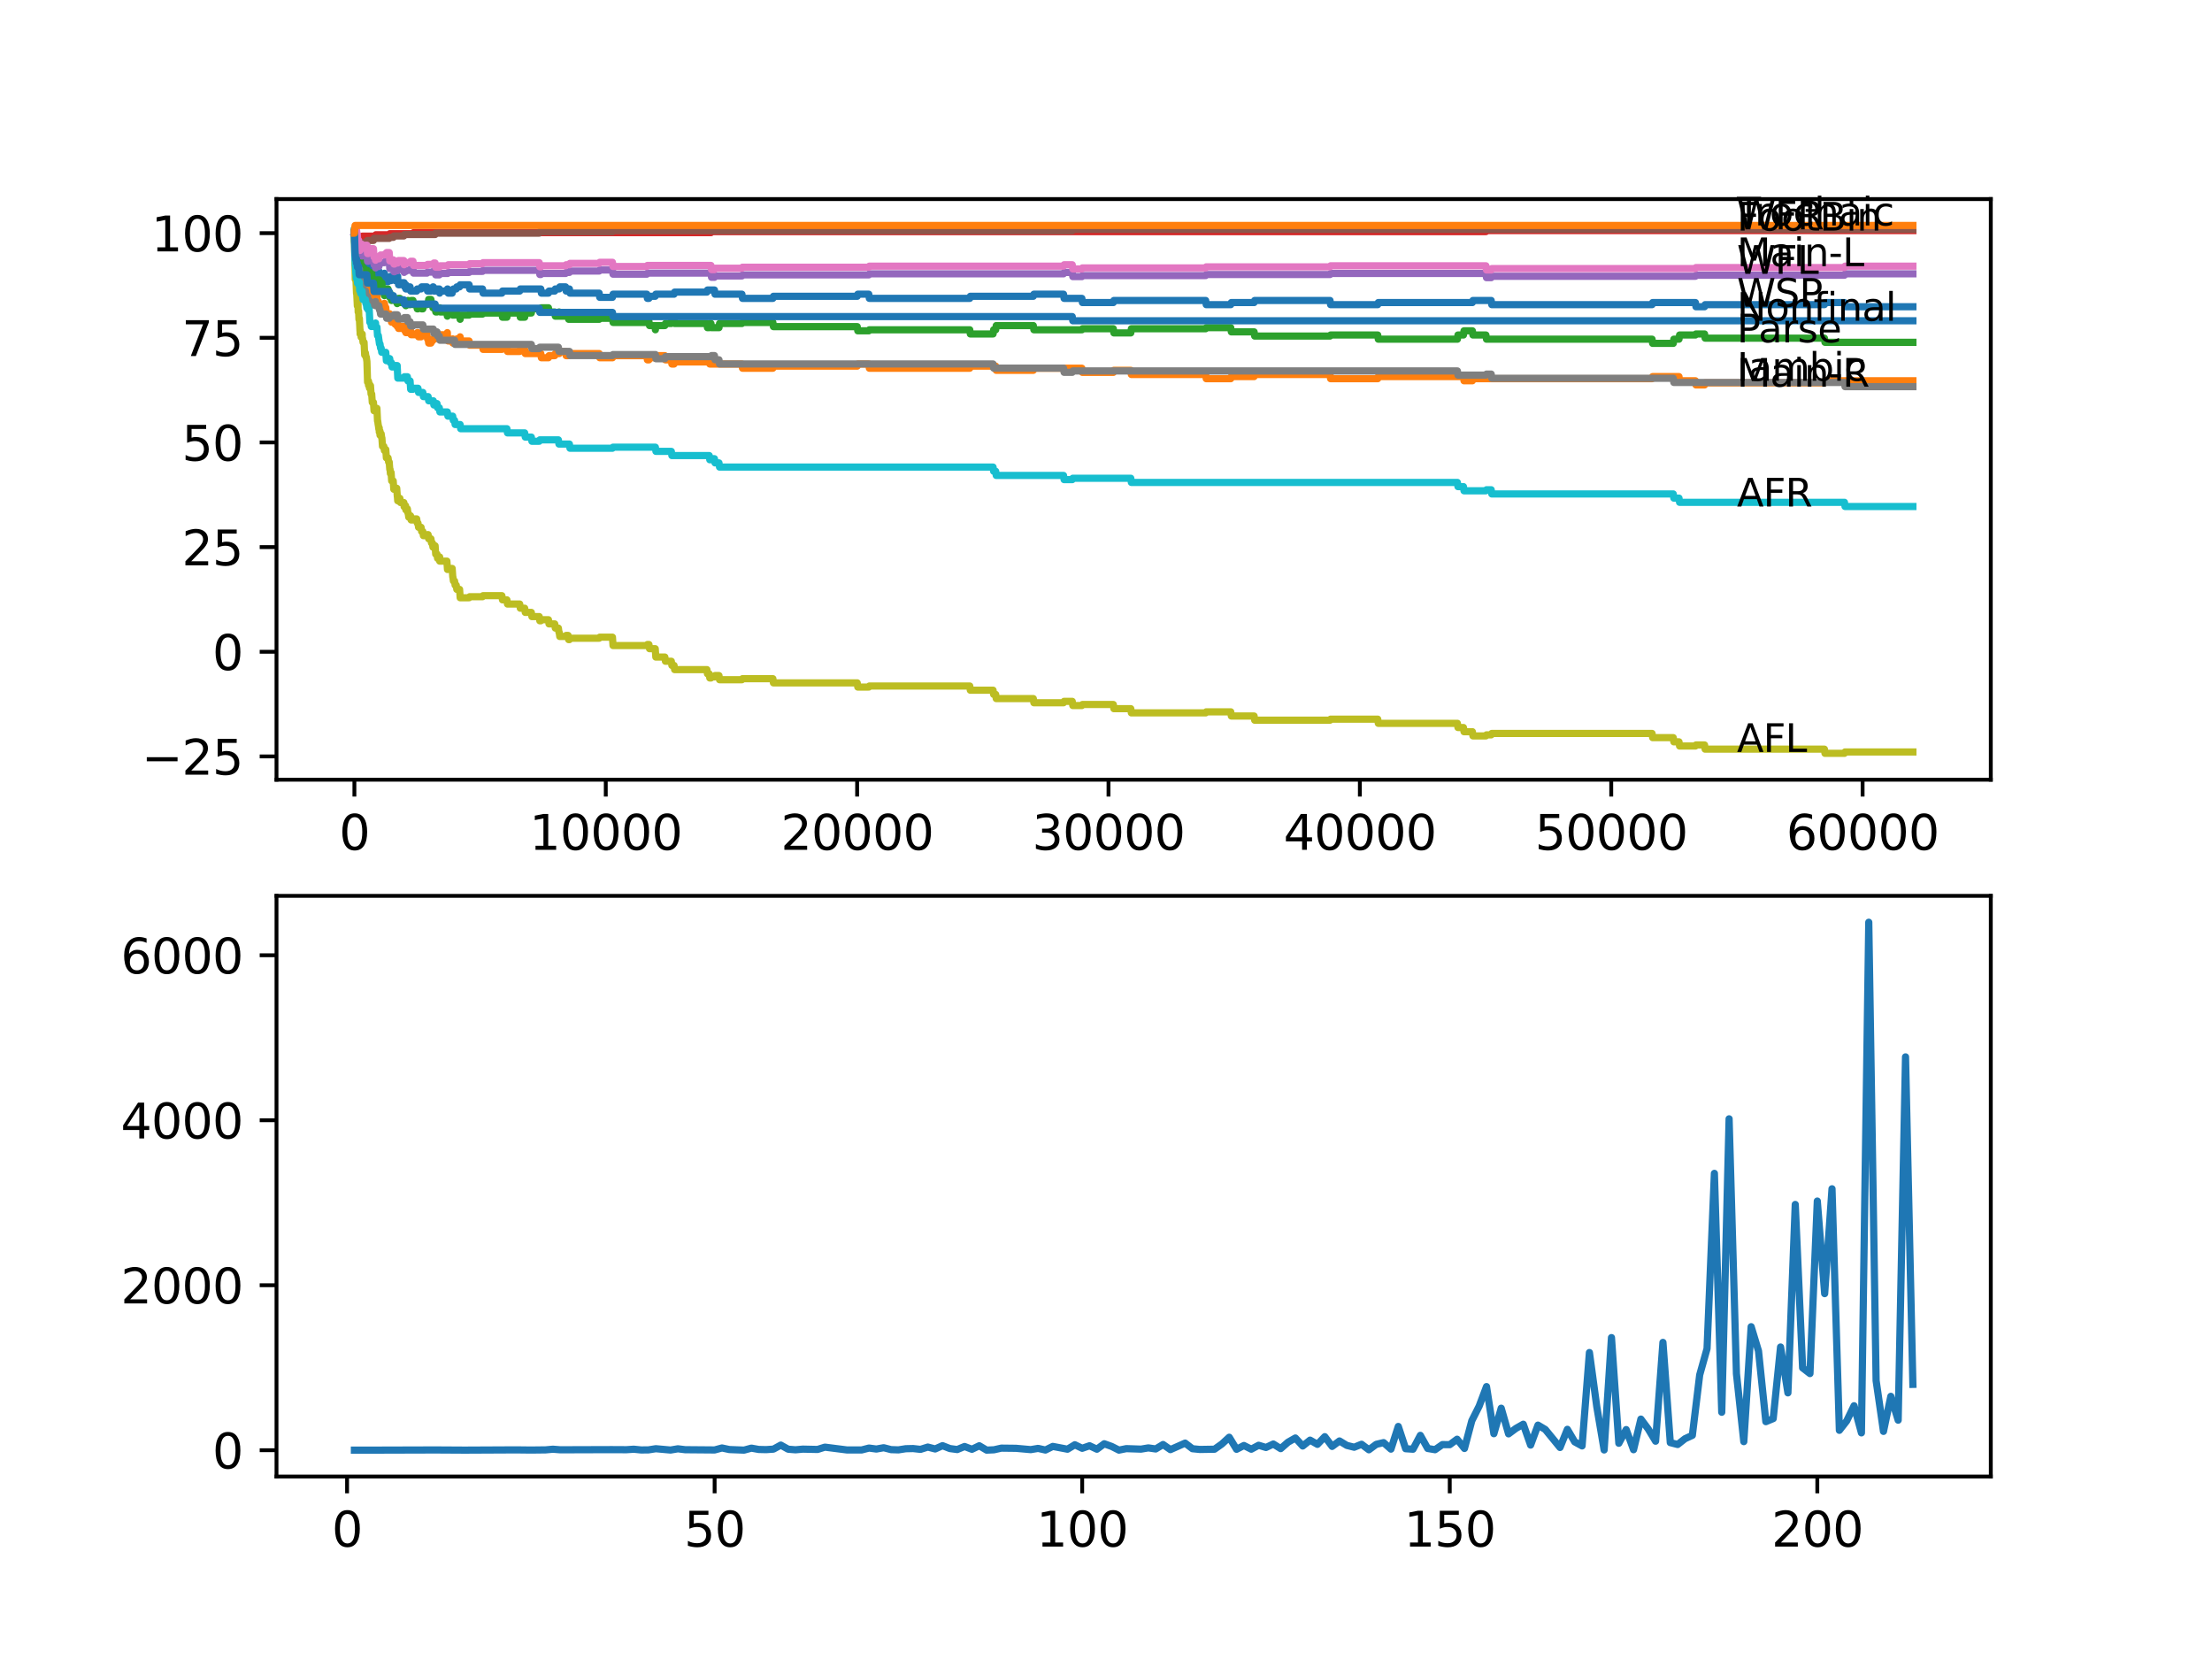 <?xml version="1.0" encoding="utf-8" standalone="no"?>
<!DOCTYPE svg PUBLIC "-//W3C//DTD SVG 1.1//EN"
  "http://www.w3.org/Graphics/SVG/1.1/DTD/svg11.dtd">
<svg xmlns:xlink="http://www.w3.org/1999/xlink" width="460.8pt" height="345.6pt" viewBox="0 0 460.8 345.6" xmlns="http://www.w3.org/2000/svg" version="1.1">
 <defs>
  <style type="text/css">*{stroke-linejoin: round; stroke-linecap: butt}</style>
 </defs>
 <g id="figure_1">
  <g id="patch_1">
   <path d="M 0 345.6 
L 460.8 345.6 
L 460.8 0 
L 0 0 
z
" style="fill: #ffffff"/>
  </g>
  <g id="axes_1">
   <g id="patch_2">
    <path d="M 57.6 162.432 
L 414.72 162.432 
L 414.72 41.472 
L 57.6 41.472 
z
" style="fill: #ffffff"/>
   </g>
   <g id="matplotlib.axis_1">
    <g id="xtick_1">
     <g id="line2d_1">
      <defs>
       <path id="m9e2315c7b0" d="M 0 0 
L 0 3.5 
" style="stroke: #000000; stroke-width: 0.8"/>
      </defs>
      <g>
       <use xlink:href="#m9e2315c7b0" x="73.827" y="162.432" style="stroke: #000000; stroke-width: 0.8"/>
      </g>
     </g>
     <g id="text_1">
      <!-- 0 -->
      <g transform="translate(70.646 177.03)scale(0.1 -0.1)">
       <defs>
        <path id="DejaVuSans-30" d="M 2034 4250 
Q 1547 4250 1301 3770 
Q 1056 3291 1056 2328 
Q 1056 1369 1301 889 
Q 1547 409 2034 409 
Q 2525 409 2770 889 
Q 3016 1369 3016 2328 
Q 3016 3291 2770 3770 
Q 2525 4250 2034 4250 
z
M 2034 4750 
Q 2819 4750 3233 4129 
Q 3647 3509 3647 2328 
Q 3647 1150 3233 529 
Q 2819 -91 2034 -91 
Q 1250 -91 836 529 
Q 422 1150 422 2328 
Q 422 3509 836 4129 
Q 1250 4750 2034 4750 
z
" transform="scale(0.016)"/>
       </defs>
       <use xlink:href="#DejaVuSans-30"/>
      </g>
     </g>
    </g>
    <g id="xtick_2">
     <g id="line2d_2">
      <g>
       <use xlink:href="#m9e2315c7b0" x="126.192" y="162.432" style="stroke: #000000; stroke-width: 0.8"/>
      </g>
     </g>
     <g id="text_2">
      <!-- 10000 -->
      <g transform="translate(110.286 177.03)scale(0.1 -0.1)">
       <defs>
        <path id="DejaVuSans-31" d="M 794 531 
L 1825 531 
L 1825 4091 
L 703 3866 
L 703 4441 
L 1819 4666 
L 2450 4666 
L 2450 531 
L 3481 531 
L 3481 0 
L 794 0 
L 794 531 
z
" transform="scale(0.016)"/>
       </defs>
       <use xlink:href="#DejaVuSans-31"/>
       <use xlink:href="#DejaVuSans-30" x="63.623"/>
       <use xlink:href="#DejaVuSans-30" x="127.246"/>
       <use xlink:href="#DejaVuSans-30" x="190.869"/>
       <use xlink:href="#DejaVuSans-30" x="254.492"/>
      </g>
     </g>
    </g>
    <g id="xtick_3">
     <g id="line2d_3">
      <g>
       <use xlink:href="#m9e2315c7b0" x="178.556" y="162.432" style="stroke: #000000; stroke-width: 0.8"/>
      </g>
     </g>
     <g id="text_3">
      <!-- 20000 -->
      <g transform="translate(162.65 177.03)scale(0.1 -0.1)">
       <defs>
        <path id="DejaVuSans-32" d="M 1228 531 
L 3431 531 
L 3431 0 
L 469 0 
L 469 531 
Q 828 903 1448 1529 
Q 2069 2156 2228 2338 
Q 2531 2678 2651 2914 
Q 2772 3150 2772 3378 
Q 2772 3750 2511 3984 
Q 2250 4219 1831 4219 
Q 1534 4219 1204 4116 
Q 875 4013 500 3803 
L 500 4441 
Q 881 4594 1212 4672 
Q 1544 4750 1819 4750 
Q 2544 4750 2975 4387 
Q 3406 4025 3406 3419 
Q 3406 3131 3298 2873 
Q 3191 2616 2906 2266 
Q 2828 2175 2409 1742 
Q 1991 1309 1228 531 
z
" transform="scale(0.016)"/>
       </defs>
       <use xlink:href="#DejaVuSans-32"/>
       <use xlink:href="#DejaVuSans-30" x="63.623"/>
       <use xlink:href="#DejaVuSans-30" x="127.246"/>
       <use xlink:href="#DejaVuSans-30" x="190.869"/>
       <use xlink:href="#DejaVuSans-30" x="254.492"/>
      </g>
     </g>
    </g>
    <g id="xtick_4">
     <g id="line2d_4">
      <g>
       <use xlink:href="#m9e2315c7b0" x="230.921" y="162.432" style="stroke: #000000; stroke-width: 0.8"/>
      </g>
     </g>
     <g id="text_4">
      <!-- 30000 -->
      <g transform="translate(215.015 177.03)scale(0.1 -0.1)">
       <defs>
        <path id="DejaVuSans-33" d="M 2597 2516 
Q 3050 2419 3304 2112 
Q 3559 1806 3559 1356 
Q 3559 666 3084 287 
Q 2609 -91 1734 -91 
Q 1441 -91 1130 -33 
Q 819 25 488 141 
L 488 750 
Q 750 597 1062 519 
Q 1375 441 1716 441 
Q 2309 441 2620 675 
Q 2931 909 2931 1356 
Q 2931 1769 2642 2001 
Q 2353 2234 1838 2234 
L 1294 2234 
L 1294 2753 
L 1863 2753 
Q 2328 2753 2575 2939 
Q 2822 3125 2822 3475 
Q 2822 3834 2567 4026 
Q 2313 4219 1838 4219 
Q 1578 4219 1281 4162 
Q 984 4106 628 3988 
L 628 4550 
Q 988 4650 1302 4700 
Q 1616 4750 1894 4750 
Q 2613 4750 3031 4423 
Q 3450 4097 3450 3541 
Q 3450 3153 3228 2886 
Q 3006 2619 2597 2516 
z
" transform="scale(0.016)"/>
       </defs>
       <use xlink:href="#DejaVuSans-33"/>
       <use xlink:href="#DejaVuSans-30" x="63.623"/>
       <use xlink:href="#DejaVuSans-30" x="127.246"/>
       <use xlink:href="#DejaVuSans-30" x="190.869"/>
       <use xlink:href="#DejaVuSans-30" x="254.492"/>
      </g>
     </g>
    </g>
    <g id="xtick_5">
     <g id="line2d_5">
      <g>
       <use xlink:href="#m9e2315c7b0" x="283.285" y="162.432" style="stroke: #000000; stroke-width: 0.8"/>
      </g>
     </g>
     <g id="text_5">
      <!-- 40000 -->
      <g transform="translate(267.379 177.03)scale(0.1 -0.1)">
       <defs>
        <path id="DejaVuSans-34" d="M 2419 4116 
L 825 1625 
L 2419 1625 
L 2419 4116 
z
M 2253 4666 
L 3047 4666 
L 3047 1625 
L 3713 1625 
L 3713 1100 
L 3047 1100 
L 3047 0 
L 2419 0 
L 2419 1100 
L 313 1100 
L 313 1709 
L 2253 4666 
z
" transform="scale(0.016)"/>
       </defs>
       <use xlink:href="#DejaVuSans-34"/>
       <use xlink:href="#DejaVuSans-30" x="63.623"/>
       <use xlink:href="#DejaVuSans-30" x="127.246"/>
       <use xlink:href="#DejaVuSans-30" x="190.869"/>
       <use xlink:href="#DejaVuSans-30" x="254.492"/>
      </g>
     </g>
    </g>
    <g id="xtick_6">
     <g id="line2d_6">
      <g>
       <use xlink:href="#m9e2315c7b0" x="335.65" y="162.432" style="stroke: #000000; stroke-width: 0.8"/>
      </g>
     </g>
     <g id="text_6">
      <!-- 50000 -->
      <g transform="translate(319.744 177.03)scale(0.1 -0.1)">
       <defs>
        <path id="DejaVuSans-35" d="M 691 4666 
L 3169 4666 
L 3169 4134 
L 1269 4134 
L 1269 2991 
Q 1406 3038 1543 3061 
Q 1681 3084 1819 3084 
Q 2600 3084 3056 2656 
Q 3513 2228 3513 1497 
Q 3513 744 3044 326 
Q 2575 -91 1722 -91 
Q 1428 -91 1123 -41 
Q 819 9 494 109 
L 494 744 
Q 775 591 1075 516 
Q 1375 441 1709 441 
Q 2250 441 2565 725 
Q 2881 1009 2881 1497 
Q 2881 1984 2565 2268 
Q 2250 2553 1709 2553 
Q 1456 2553 1204 2497 
Q 953 2441 691 2322 
L 691 4666 
z
" transform="scale(0.016)"/>
       </defs>
       <use xlink:href="#DejaVuSans-35"/>
       <use xlink:href="#DejaVuSans-30" x="63.623"/>
       <use xlink:href="#DejaVuSans-30" x="127.246"/>
       <use xlink:href="#DejaVuSans-30" x="190.869"/>
       <use xlink:href="#DejaVuSans-30" x="254.492"/>
      </g>
     </g>
    </g>
    <g id="xtick_7">
     <g id="line2d_7">
      <g>
       <use xlink:href="#m9e2315c7b0" x="388.014" y="162.432" style="stroke: #000000; stroke-width: 0.8"/>
      </g>
     </g>
     <g id="text_7">
      <!-- 60000 -->
      <g transform="translate(372.108 177.03)scale(0.1 -0.1)">
       <defs>
        <path id="DejaVuSans-36" d="M 2113 2584 
Q 1688 2584 1439 2293 
Q 1191 2003 1191 1497 
Q 1191 994 1439 701 
Q 1688 409 2113 409 
Q 2538 409 2786 701 
Q 3034 994 3034 1497 
Q 3034 2003 2786 2293 
Q 2538 2584 2113 2584 
z
M 3366 4563 
L 3366 3988 
Q 3128 4100 2886 4159 
Q 2644 4219 2406 4219 
Q 1781 4219 1451 3797 
Q 1122 3375 1075 2522 
Q 1259 2794 1537 2939 
Q 1816 3084 2150 3084 
Q 2853 3084 3261 2657 
Q 3669 2231 3669 1497 
Q 3669 778 3244 343 
Q 2819 -91 2113 -91 
Q 1303 -91 875 529 
Q 447 1150 447 2328 
Q 447 3434 972 4092 
Q 1497 4750 2381 4750 
Q 2619 4750 2861 4703 
Q 3103 4656 3366 4563 
z
" transform="scale(0.016)"/>
       </defs>
       <use xlink:href="#DejaVuSans-36"/>
       <use xlink:href="#DejaVuSans-30" x="63.623"/>
       <use xlink:href="#DejaVuSans-30" x="127.246"/>
       <use xlink:href="#DejaVuSans-30" x="190.869"/>
       <use xlink:href="#DejaVuSans-30" x="254.492"/>
      </g>
     </g>
    </g>
   </g>
   <g id="matplotlib.axis_2">
    <g id="ytick_1">
     <g id="line2d_8">
      <defs>
       <path id="m51aae4b631" d="M 0 0 
L -3.5 0 
" style="stroke: #000000; stroke-width: 0.8"/>
      </defs>
      <g>
       <use xlink:href="#m51aae4b631" x="57.6" y="157.573" style="stroke: #000000; stroke-width: 0.8"/>
      </g>
     </g>
     <g id="text_8">
      <!-- −25 -->
      <g transform="translate(29.495 161.373)scale(0.1 -0.1)">
       <defs>
        <path id="DejaVuSans-2212" d="M 678 2272 
L 4684 2272 
L 4684 1741 
L 678 1741 
L 678 2272 
z
" transform="scale(0.016)"/>
       </defs>
       <use xlink:href="#DejaVuSans-2212"/>
       <use xlink:href="#DejaVuSans-32" x="83.789"/>
       <use xlink:href="#DejaVuSans-35" x="147.412"/>
      </g>
     </g>
    </g>
    <g id="ytick_2">
     <g id="line2d_9">
      <g>
       <use xlink:href="#m51aae4b631" x="57.6" y="135.772" style="stroke: #000000; stroke-width: 0.8"/>
      </g>
     </g>
     <g id="text_9">
      <!-- 0 -->
      <g transform="translate(44.237 139.572)scale(0.1 -0.1)">
       <use xlink:href="#DejaVuSans-30"/>
      </g>
     </g>
    </g>
    <g id="ytick_3">
     <g id="line2d_10">
      <g>
       <use xlink:href="#m51aae4b631" x="57.6" y="113.972" style="stroke: #000000; stroke-width: 0.8"/>
      </g>
     </g>
     <g id="text_10">
      <!-- 25 -->
      <g transform="translate(37.875 117.771)scale(0.1 -0.1)">
       <use xlink:href="#DejaVuSans-32"/>
       <use xlink:href="#DejaVuSans-35" x="63.623"/>
      </g>
     </g>
    </g>
    <g id="ytick_4">
     <g id="line2d_11">
      <g>
       <use xlink:href="#m51aae4b631" x="57.6" y="92.171" style="stroke: #000000; stroke-width: 0.8"/>
      </g>
     </g>
     <g id="text_11">
      <!-- 50 -->
      <g transform="translate(37.875 95.97)scale(0.1 -0.1)">
       <use xlink:href="#DejaVuSans-35"/>
       <use xlink:href="#DejaVuSans-30" x="63.623"/>
      </g>
     </g>
    </g>
    <g id="ytick_5">
     <g id="line2d_12">
      <g>
       <use xlink:href="#m51aae4b631" x="57.6" y="70.37" style="stroke: #000000; stroke-width: 0.8"/>
      </g>
     </g>
     <g id="text_12">
      <!-- 75 -->
      <g transform="translate(37.875 74.169)scale(0.1 -0.1)">
       <defs>
        <path id="DejaVuSans-37" d="M 525 4666 
L 3525 4666 
L 3525 4397 
L 1831 0 
L 1172 0 
L 2766 4134 
L 525 4134 
L 525 4666 
z
" transform="scale(0.016)"/>
       </defs>
       <use xlink:href="#DejaVuSans-37"/>
       <use xlink:href="#DejaVuSans-35" x="63.623"/>
      </g>
     </g>
    </g>
    <g id="ytick_6">
     <g id="line2d_13">
      <g>
       <use xlink:href="#m51aae4b631" x="57.6" y="48.569" style="stroke: #000000; stroke-width: 0.8"/>
      </g>
     </g>
     <g id="text_13">
      <!-- 100 -->
      <g transform="translate(31.512 52.368)scale(0.1 -0.1)">
       <use xlink:href="#DejaVuSans-31"/>
       <use xlink:href="#DejaVuSans-30" x="63.623"/>
       <use xlink:href="#DejaVuSans-30" x="127.246"/>
      </g>
     </g>
    </g>
   </g>
   <g id="line2d_14">
    <path d="M 73.833 48.133 
L 73.869 48.133 
L 73.969 49.732 
L 73.985 49.586 
L 74.032 49.586 
L 74.136 52.202 
L 74.152 51.766 
L 74.163 51.766 
L 74.278 51.112 
L 74.377 51.112 
L 74.456 50.676 
L 74.461 51.548 
L 74.482 51.548 
L 74.513 51.548 
L 74.629 52.856 
L 74.765 52.856 
L 74.775 52.638 
L 74.781 53.51 
L 74.859 53.51 
L 74.864 53.51 
L 74.985 52.784 
L 75 52.784 
L 75.116 53.656 
L 75.158 53.656 
L 75.273 54.964 
L 75.414 54.964 
L 75.451 55.836 
L 75.524 54.964 
L 75.844 54.964 
L 75.969 53.656 
L 76.001 53.656 
L 76.121 55.4 
L 76.514 55.4 
L 76.634 54.31 
L 76.692 54.31 
L 76.765 55.182 
L 76.802 54.746 
L 76.922 54.746 
L 77.043 56.49 
L 77.074 56.49 
L 77.179 57.362 
L 77.184 56.926 
L 77.43 56.926 
L 77.551 56.054 
L 77.797 56.054 
L 77.917 55.618 
L 77.943 55.618 
L 78.059 56.49 
L 78.237 56.49 
L 78.352 57.362 
L 78.519 57.362 
L 78.635 56.926 
L 78.682 56.926 
L 78.797 56.49 
L 78.933 56.49 
L 79.048 57.798 
L 79.153 57.798 
L 79.163 57.362 
L 79.169 58.234 
L 79.258 58.234 
L 79.556 58.234 
L 79.677 57.362 
L 79.965 57.362 
L 80.08 56.926 
L 80.085 56.926 
L 80.2 57.798 
L 80.431 57.798 
L 80.546 58.67 
L 80.839 58.67 
L 80.954 58.234 
L 81.08 58.234 
L 81.195 58.016 
L 81.258 58.016 
L 81.326 57.58 
L 81.331 58.452 
L 81.363 58.452 
L 81.473 58.452 
L 81.588 58.016 
L 81.913 58.016 
L 82.028 57.58 
L 82.195 57.58 
L 82.311 58.452 
L 82.646 58.452 
L 82.761 58.016 
L 82.787 58.016 
L 82.85 57.58 
L 82.855 58.452 
L 82.892 58.452 
L 82.913 58.452 
L 83.028 59.324 
L 83.305 59.324 
L 83.421 58.888 
L 84.185 58.888 
L 84.3 59.76 
L 84.484 59.76 
L 84.546 59.324 
L 84.552 60.196 
L 84.588 60.196 
L 85.033 60.196 
L 85.149 59.76 
L 85.426 59.76 
L 85.541 60.632 
L 86.809 60.632 
L 86.924 60.196 
L 87.715 60.196 
L 87.83 59.76 
L 88.945 59.76 
L 89.06 60.632 
L 89.772 60.632 
L 89.888 60.196 
L 90.076 60.196 
L 90.191 59.76 
L 90.265 59.76 
L 90.38 60.632 
L 90.668 60.632 
L 90.783 60.196 
L 91.521 60.196 
L 91.59 61.068 
L 91.631 60.632 
L 93.098 60.632 
L 93.213 60.196 
L 93.255 60.196 
L 93.37 61.068 
L 94.197 61.068 
L 94.312 60.632 
L 94.339 60.632 
L 94.454 60.196 
L 95.046 60.196 
L 95.161 59.76 
L 95.742 59.76 
L 95.857 59.324 
L 97.721 59.324 
L 97.837 60.196 
L 100.518 60.196 
L 100.633 61.068 
L 104.555 61.068 
L 104.67 60.632 
L 108.268 60.632 
L 108.383 60.196 
L 112.661 60.196 
L 112.776 61.068 
L 114.253 61.068 
L 114.368 60.632 
L 115.567 60.632 
L 115.682 60.196 
L 116.494 60.196 
L 116.609 59.76 
L 117.819 59.76 
L 117.934 60.632 
L 118.348 60.632 
L 118.463 60.196 
L 118.62 60.196 
L 118.735 61.068 
L 124.82 61.068 
L 124.935 61.94 
L 127.585 61.94 
L 127.711 61.286 
L 134.748 61.286 
L 134.864 62.158 
L 135.188 62.158 
L 135.303 61.722 
L 136.497 61.722 
L 136.613 61.286 
L 140.419 61.286 
L 140.535 60.85 
L 147.263 60.85 
L 147.379 60.414 
L 148.834 60.414 
L 148.95 61.286 
L 154.558 61.286 
L 154.673 62.158 
L 161.004 62.158 
L 161.119 61.722 
L 178.577 61.722 
L 178.693 61.286 
L 180.986 61.286 
L 181.101 62.158 
L 202.021 62.158 
L 202.136 61.722 
L 215.259 61.722 
L 215.374 61.286 
L 221.558 61.286 
L 221.673 62.158 
L 225.376 62.158 
L 225.491 63.03 
L 231.926 63.03 
L 232.042 62.594 
L 251.165 62.594 
L 251.28 63.466 
L 256.391 63.466 
L 256.506 63.03 
L 261.256 63.03 
L 261.371 62.594 
L 277.07 62.594 
L 277.185 63.466 
L 287.009 63.466 
L 287.124 63.03 
L 306.724 63.03 
L 306.839 62.594 
L 310.646 62.594 
L 310.761 63.466 
L 344.159 63.466 
L 344.274 63.03 
L 353.187 63.03 
L 353.302 63.902 
L 355.093 63.902 
L 355.208 63.466 
L 380.06 63.466 
L 380.175 63.03 
L 384.239 63.03 
L 384.354 63.902 
L 398.487 63.902 
L 398.487 63.902 
" clip-path="url(#p365b0f1a95)" style="fill: none; stroke: #1f77b4; stroke-width: 1.5; stroke-linecap: square"/>
   </g>
   <g id="line2d_15">
    <path d="M 73.833 48.569 
L 73.875 50.313 
L 73.922 48.278 
L 73.943 49.15 
L 73.964 49.15 
L 74.11 55.255 
L 74.163 55.255 
L 74.194 54.818 
L 74.199 55.691 
L 74.267 55.516 
L 74.377 55.516 
L 74.493 54.906 
L 74.513 54.906 
L 74.634 57.086 
L 74.775 57.086 
L 74.89 57.958 
L 74.969 57.958 
L 75 57.522 
L 75.006 58.394 
L 75.074 58.394 
L 75.158 58.394 
L 75.273 59.702 
L 75.414 59.702 
L 75.451 60.574 
L 75.524 59.702 
L 75.844 59.702 
L 75.969 58.394 
L 76.001 58.394 
L 76.121 60.138 
L 76.514 60.138 
L 76.634 59.266 
L 76.692 59.266 
L 76.765 60.138 
L 76.802 59.702 
L 76.959 59.702 
L 77.079 61.446 
L 77.179 61.446 
L 77.231 61.01 
L 77.236 61.882 
L 77.284 61.882 
L 77.43 61.882 
L 77.551 61.01 
L 77.943 61.01 
L 78.059 61.882 
L 78.519 61.882 
L 78.525 61.446 
L 78.556 63.19 
L 78.614 63.19 
L 78.682 63.19 
L 78.797 62.754 
L 78.813 62.754 
L 78.928 63.626 
L 79.001 63.626 
L 79.038 63.19 
L 79.043 64.062 
L 79.106 64.062 
L 79.153 64.062 
L 79.268 63.626 
L 79.404 63.626 
L 79.52 64.498 
L 79.556 64.498 
L 79.677 63.626 
L 79.965 63.626 
L 80.08 63.19 
L 80.085 63.19 
L 80.2 64.062 
L 80.368 64.062 
L 80.488 65.806 
L 80.839 65.806 
L 80.954 65.37 
L 81.185 65.37 
L 81.258 66.242 
L 81.295 65.806 
L 81.326 65.806 
L 81.441 66.678 
L 81.473 66.678 
L 81.551 66.242 
L 81.556 67.114 
L 81.577 67.114 
L 81.913 67.114 
L 82.028 66.678 
L 82.195 66.678 
L 82.311 67.55 
L 82.646 67.55 
L 82.74 67.114 
L 82.745 67.986 
L 82.75 67.986 
L 82.787 67.986 
L 82.902 67.55 
L 82.913 67.55 
L 83.028 68.422 
L 83.305 68.422 
L 83.421 67.986 
L 84.185 67.986 
L 84.3 68.858 
L 84.484 68.858 
L 84.546 68.422 
L 84.552 69.294 
L 84.588 69.294 
L 85.033 69.294 
L 85.149 68.858 
L 85.526 68.858 
L 85.641 69.73 
L 86.809 69.73 
L 86.924 69.294 
L 87.076 69.294 
L 87.191 70.166 
L 87.715 70.166 
L 87.83 69.73 
L 88.945 69.73 
L 89.06 70.602 
L 89.186 70.602 
L 89.301 71.474 
L 89.772 71.474 
L 89.888 71.038 
L 90.076 71.038 
L 90.191 70.602 
L 90.668 70.602 
L 90.783 70.166 
L 91.59 70.166 
L 91.705 69.73 
L 93.098 69.73 
L 93.192 69.294 
L 93.197 70.166 
L 93.202 70.166 
L 93.255 70.166 
L 93.37 71.038 
L 94.197 71.038 
L 94.307 70.602 
L 94.339 71.474 
L 94.417 71.038 
L 95.046 71.038 
L 95.161 70.602 
L 95.742 70.602 
L 95.852 70.166 
L 95.967 71.038 
L 97.721 71.038 
L 97.837 71.91 
L 100.518 71.91 
L 100.633 72.782 
L 104.555 72.782 
L 104.67 72.346 
L 105.602 72.346 
L 105.717 73.218 
L 108.268 73.218 
L 108.383 72.782 
L 109.304 72.782 
L 109.42 73.654 
L 112.661 73.654 
L 112.776 74.526 
L 114.253 74.526 
L 114.368 74.09 
L 115.567 74.09 
L 115.682 73.654 
L 116.494 73.654 
L 116.609 73.218 
L 117.819 73.218 
L 117.934 74.09 
L 118.348 74.09 
L 118.463 73.654 
L 124.82 73.654 
L 124.935 74.526 
L 127.601 74.526 
L 127.716 74.09 
L 134.748 74.09 
L 134.864 74.963 
L 135.188 74.963 
L 135.303 74.526 
L 136.497 74.526 
L 136.613 74.09 
L 138.503 74.09 
L 138.618 74.963 
L 139.849 74.963 
L 139.964 75.835 
L 140.419 75.835 
L 140.535 75.399 
L 147.263 75.399 
L 147.379 74.963 
L 147.745 74.963 
L 147.86 75.835 
L 154.558 75.835 
L 154.673 76.707 
L 161.004 76.707 
L 161.119 76.271 
L 178.577 76.271 
L 178.693 75.835 
L 180.986 75.835 
L 181.101 76.707 
L 202.021 76.707 
L 202.136 76.271 
L 207.42 76.271 
L 207.535 77.143 
L 215.259 77.143 
L 215.374 76.707 
L 225.376 76.707 
L 225.491 77.579 
L 231.926 77.579 
L 232.042 77.143 
L 235.566 77.143 
L 235.681 78.015 
L 251.165 78.015 
L 251.28 78.887 
L 256.391 78.887 
L 256.506 78.451 
L 261.256 78.451 
L 261.371 78.015 
L 277.07 78.015 
L 277.185 78.887 
L 287.009 78.887 
L 287.124 78.451 
L 304.865 78.451 
L 304.98 79.323 
L 306.724 79.323 
L 306.839 78.887 
L 344.159 78.887 
L 344.274 78.451 
L 349.767 78.451 
L 349.883 79.323 
L 353.187 79.323 
L 353.302 80.195 
L 355.093 80.195 
L 355.208 79.759 
L 380.06 79.759 
L 380.175 79.323 
L 398.487 79.323 
L 398.487 79.323 
" clip-path="url(#p365b0f1a95)" style="fill: none; stroke: #ff7f0e; stroke-width: 1.5; stroke-linecap: square"/>
   </g>
   <g id="line2d_16">
    <path d="M 73.833 48.133 
L 73.869 47.552 
L 73.901 49.877 
L 73.979 52.057 
L 74.021 51.621 
L 74.042 51.621 
L 74.074 53.365 
L 74.152 52.057 
L 74.163 52.057 
L 74.278 52.929 
L 74.314 52.929 
L 74.377 52.057 
L 74.424 52.929 
L 74.456 52.929 
L 74.576 55.545 
L 74.592 54.673 
L 74.686 55.327 
L 74.775 55.327 
L 74.917 53.946 
L 74.927 53.946 
L 75 55.691 
L 75.037 54.6 
L 75.158 54.6 
L 75.231 54.382 
L 75.236 55.255 
L 75.252 55.255 
L 75.367 55.255 
L 75.414 56.127 
L 75.477 55.909 
L 75.844 55.909 
L 75.969 58.525 
L 76.001 58.525 
L 76.142 57.217 
L 76.31 57.217 
L 76.425 56.345 
L 76.514 56.345 
L 76.556 58.089 
L 76.629 57.217 
L 76.692 57.217 
L 76.765 56.999 
L 76.77 57.871 
L 76.786 57.871 
L 76.959 57.871 
L 77.074 56.999 
L 77.179 56.781 
L 77.231 57.653 
L 77.289 56.781 
L 77.43 56.781 
L 77.551 58.525 
L 77.943 58.525 
L 78.059 58.307 
L 78.179 58.307 
L 78.294 59.179 
L 78.519 59.179 
L 78.525 60.051 
L 78.556 58.307 
L 78.624 58.307 
L 78.682 58.307 
L 78.797 59.179 
L 78.813 59.179 
L 78.928 58.307 
L 79.001 58.307 
L 79.038 59.179 
L 79.111 58.961 
L 79.153 58.961 
L 79.268 59.833 
L 79.404 59.833 
L 79.52 58.961 
L 79.556 58.961 
L 79.677 60.705 
L 79.965 60.705 
L 80.08 61.577 
L 80.085 61.577 
L 80.2 61.359 
L 80.368 61.359 
L 80.483 60.196 
L 80.839 60.196 
L 80.954 61.068 
L 81.085 61.068 
L 81.185 61.94 
L 81.195 61.068 
L 81.258 61.068 
L 81.326 61.94 
L 81.368 61.722 
L 81.473 61.722 
L 81.551 62.594 
L 81.583 61.722 
L 81.913 61.722 
L 82.028 62.594 
L 82.195 62.594 
L 82.311 62.376 
L 82.646 62.376 
L 82.74 63.248 
L 82.756 62.376 
L 82.913 62.376 
L 83.028 62.158 
L 83.305 62.158 
L 83.421 63.03 
L 84.185 63.03 
L 84.3 62.812 
L 84.484 62.812 
L 84.546 63.684 
L 84.594 63.466 
L 84.861 63.466 
L 84.976 62.594 
L 85.033 62.594 
L 85.149 63.466 
L 85.526 63.466 
L 85.641 62.594 
L 86.034 62.594 
L 86.149 63.466 
L 86.809 63.466 
L 86.924 64.338 
L 87.076 64.338 
L 87.191 63.466 
L 87.715 63.466 
L 87.83 64.338 
L 88.086 64.338 
L 88.202 63.466 
L 88.945 63.466 
L 89.06 63.248 
L 89.186 63.248 
L 89.301 62.376 
L 89.772 62.376 
L 89.888 63.248 
L 90.076 63.248 
L 90.191 64.12 
L 90.668 64.12 
L 90.783 64.992 
L 91.04 64.992 
L 91.155 64.12 
L 91.59 64.12 
L 91.705 64.992 
L 93.098 64.992 
L 93.192 65.864 
L 93.208 64.992 
L 93.255 64.992 
L 93.37 64.774 
L 94.197 64.774 
L 94.307 65.646 
L 94.339 64.774 
L 94.417 65.646 
L 94.695 65.646 
L 94.81 64.774 
L 95.046 64.774 
L 95.161 65.646 
L 95.742 65.646 
L 95.852 66.518 
L 95.967 65.646 
L 97.721 65.646 
L 97.837 65.428 
L 100.518 65.428 
L 100.633 65.21 
L 104.555 65.21 
L 104.67 66.082 
L 105.602 66.082 
L 105.717 65.21 
L 108.268 65.21 
L 108.383 66.082 
L 109.304 66.082 
L 109.42 65.21 
L 110.687 65.21 
L 110.802 64.338 
L 112.661 64.338 
L 112.776 64.12 
L 114.253 64.12 
L 114.368 64.992 
L 115.567 64.992 
L 115.682 65.864 
L 116.321 65.864 
L 116.436 64.992 
L 116.494 64.992 
L 116.609 65.864 
L 117.819 65.864 
L 117.934 65.646 
L 118.348 65.646 
L 118.463 66.518 
L 124.82 66.518 
L 124.935 66.3 
L 127.601 66.3 
L 127.716 67.172 
L 134.748 67.172 
L 134.864 66.954 
L 135.188 66.954 
L 135.303 67.826 
L 136.497 67.826 
L 136.529 68.698 
L 136.607 67.826 
L 138.503 67.826 
L 138.618 67.39 
L 139.849 67.39 
L 139.964 66.518 
L 140.419 66.518 
L 140.535 67.39 
L 147.263 67.39 
L 147.379 68.262 
L 147.745 68.262 
L 147.86 67.39 
L 148.107 67.39 
L 148.222 68.262 
L 149.777 68.262 
L 149.892 67.39 
L 154.558 67.39 
L 154.673 67.172 
L 161.004 67.172 
L 161.119 68.044 
L 178.577 68.044 
L 178.693 68.916 
L 180.986 68.916 
L 181.101 68.698 
L 202.021 68.698 
L 202.136 69.57 
L 206.875 69.57 
L 206.99 68.698 
L 207.42 68.698 
L 207.535 67.826 
L 215.259 67.826 
L 215.374 68.698 
L 225.376 68.698 
L 225.491 68.48 
L 231.926 68.48 
L 232.042 69.352 
L 235.566 69.352 
L 235.681 68.48 
L 251.165 68.48 
L 251.28 68.262 
L 256.391 68.262 
L 256.506 69.134 
L 261.256 69.134 
L 261.371 70.006 
L 277.07 70.006 
L 277.185 69.788 
L 287.009 69.788 
L 287.124 70.66 
L 303.603 70.66 
L 303.718 69.788 
L 304.865 69.788 
L 304.98 68.916 
L 306.724 68.916 
L 306.839 69.788 
L 309.546 69.788 
L 309.661 70.66 
L 344.159 70.66 
L 344.274 71.533 
L 348.573 71.533 
L 348.689 70.66 
L 349.767 70.66 
L 349.883 69.788 
L 353.187 69.788 
L 353.302 69.57 
L 355.093 69.57 
L 355.208 70.442 
L 380.06 70.442 
L 380.175 71.314 
L 398.487 71.314 
L 398.487 71.314 
" clip-path="url(#p365b0f1a95)" style="fill: none; stroke: #2ca02c; stroke-width: 1.5; stroke-linecap: square"/>
   </g>
   <g id="line2d_17">
    <path d="M 73.833 48.569 
L 73.859 48.569 
L 73.953 51.912 
L 73.985 51.112 
L 74.006 51.112 
L 74.147 49.804 
L 74.22 49.804 
L 74.335 49.63 
L 74.456 49.63 
L 74.482 50.502 
L 74.566 49.921 
L 74.927 49.921 
L 75.042 49.63 
L 75.236 49.63 
L 75.351 49.412 
L 75.367 49.412 
L 75.482 49.194 
L 78.179 49.194 
L 78.294 48.903 
L 81.085 48.903 
L 81.2 48.685 
L 86.034 48.685 
L 86.149 48.467 
L 148.107 48.467 
L 148.222 48.249 
L 309.546 48.249 
L 309.661 48.031 
L 398.487 48.031 
L 398.487 48.031 
" clip-path="url(#p365b0f1a95)" style="fill: none; stroke: #d62728; stroke-width: 1.5; stroke-linecap: square"/>
   </g>
   <g id="line2d_18">
    <path d="M 73.833 48.569 
L 73.948 48.278 
L 74.257 48.278 
L 74.372 49.15 
L 74.419 49.15 
L 74.54 50.72 
L 74.613 50.72 
L 74.707 50.502 
L 74.775 52.246 
L 74.822 52.028 
L 74.927 52.028 
L 75 52.9 
L 75.037 52.682 
L 75.158 52.682 
L 75.273 52.464 
L 75.367 52.464 
L 75.414 53.336 
L 75.477 53.118 
L 76.001 53.118 
L 76.121 52.682 
L 76.435 52.682 
L 76.556 54.426 
L 76.692 54.426 
L 76.807 54.208 
L 76.922 54.208 
L 77.043 53.627 
L 77.074 53.627 
L 77.189 53.409 
L 77.797 53.409 
L 77.917 55.153 
L 77.943 55.153 
L 78.059 54.935 
L 78.179 54.935 
L 78.237 55.807 
L 78.289 55.516 
L 78.933 55.516 
L 79.048 55.007 
L 79.163 55.007 
L 79.279 54.717 
L 80.085 54.717 
L 80.2 54.499 
L 80.431 54.499 
L 80.546 54.208 
L 81.08 54.208 
L 81.2 55.952 
L 81.326 55.952 
L 81.441 55.734 
L 81.949 55.734 
L 82.064 56.606 
L 82.195 56.606 
L 82.311 56.388 
L 82.85 56.388 
L 82.965 55.879 
L 84.128 55.879 
L 84.185 56.752 
L 84.238 56.534 
L 84.546 56.534 
L 84.662 56.315 
L 85.426 56.315 
L 85.541 56.025 
L 86.034 56.025 
L 86.149 56.897 
L 88.945 56.897 
L 89.06 56.679 
L 90.265 56.679 
L 90.38 56.388 
L 90.642 56.388 
L 90.757 57.26 
L 91.521 57.26 
L 91.637 56.97 
L 93.255 56.97 
L 93.37 56.752 
L 97.721 56.752 
L 97.837 56.534 
L 100.518 56.534 
L 100.633 56.315 
L 112.336 56.315 
L 112.452 57.188 
L 112.661 57.188 
L 112.776 56.97 
L 117.819 56.97 
L 117.934 56.752 
L 118.62 56.752 
L 118.735 56.461 
L 124.82 56.461 
L 124.935 56.243 
L 127.585 56.243 
L 127.7 57.115 
L 134.748 57.115 
L 134.864 56.897 
L 148.107 56.897 
L 148.222 57.769 
L 148.834 57.769 
L 148.95 57.478 
L 154.558 57.478 
L 154.673 57.26 
L 180.986 57.26 
L 181.101 57.042 
L 221.558 57.042 
L 221.673 56.752 
L 223.37 56.752 
L 223.485 57.624 
L 225.376 57.624 
L 225.491 57.406 
L 251.165 57.406 
L 251.28 57.188 
L 277.07 57.188 
L 277.185 56.97 
L 309.546 56.97 
L 309.661 57.842 
L 310.646 57.842 
L 310.761 57.551 
L 353.187 57.551 
L 353.302 57.333 
L 384.239 57.333 
L 384.354 57.042 
L 398.487 57.042 
L 398.487 57.042 
" clip-path="url(#p365b0f1a95)" style="fill: none; stroke: #9467bd; stroke-width: 1.5; stroke-linecap: square"/>
   </g>
   <g id="line2d_19">
    <path d="M 73.833 48.569 
L 73.854 48.569 
L 73.869 48.278 
L 73.901 50.604 
L 73.927 50.386 
L 73.937 50.386 
L 73.943 51.258 
L 74.006 49.877 
L 74.042 49.877 
L 74.22 49.877 
L 74.257 50.749 
L 74.33 50.531 
L 74.419 50.531 
L 74.456 50.24 
L 74.461 51.112 
L 74.519 51.112 
L 74.707 51.112 
L 74.822 50.604 
L 76.435 50.604 
L 76.55 50.095 
L 77.797 50.095 
L 77.917 49.659 
L 81.08 49.659 
L 81.195 49.441 
L 81.949 49.441 
L 82.064 49.15 
L 84.128 49.15 
L 84.243 48.86 
L 90.642 48.86 
L 90.757 48.569 
L 112.336 48.569 
L 112.452 48.278 
L 127.585 48.278 
L 127.7 48.06 
L 223.37 48.06 
L 223.485 47.77 
L 398.487 47.77 
L 398.487 47.77 
" clip-path="url(#p365b0f1a95)" style="fill: none; stroke: #8c564b; stroke-width: 1.5; stroke-linecap: square"/>
   </g>
   <g id="line2d_20">
    <path d="M 73.833 48.569 
L 73.953 47.842 
L 74.257 47.842 
L 74.372 48.714 
L 74.419 48.714 
L 74.54 50.284 
L 74.613 50.284 
L 74.707 50.066 
L 74.775 51.81 
L 74.822 51.592 
L 74.864 51.592 
L 74.927 51.301 
L 74.932 52.173 
L 74.964 52.173 
L 75 52.173 
L 75.116 51.955 
L 75.158 51.955 
L 75.294 50.865 
L 75.367 50.865 
L 75.414 51.737 
L 75.477 51.519 
L 76.001 51.519 
L 76.121 51.083 
L 76.435 51.083 
L 76.556 52.827 
L 76.692 52.827 
L 76.807 52.609 
L 76.922 52.609 
L 77.043 52.028 
L 77.074 52.028 
L 77.189 51.81 
L 77.797 51.81 
L 77.917 53.554 
L 77.943 53.554 
L 78.059 53.336 
L 78.179 53.336 
L 78.237 54.208 
L 78.289 53.917 
L 78.933 53.917 
L 79.048 53.409 
L 79.163 53.409 
L 79.279 53.118 
L 80.085 53.118 
L 80.2 52.9 
L 80.431 52.9 
L 80.546 52.609 
L 81.08 52.609 
L 81.2 54.353 
L 81.326 54.353 
L 81.441 54.135 
L 81.949 54.135 
L 82.064 55.007 
L 82.195 55.007 
L 82.311 54.789 
L 82.85 54.789 
L 82.965 54.281 
L 84.128 54.281 
L 84.185 55.153 
L 84.238 54.935 
L 84.546 54.935 
L 84.662 54.717 
L 85.426 54.717 
L 85.541 54.426 
L 86.034 54.426 
L 86.149 55.298 
L 88.945 55.298 
L 89.06 55.08 
L 90.265 55.08 
L 90.38 54.789 
L 90.642 54.789 
L 90.757 55.661 
L 91.521 55.661 
L 91.637 55.371 
L 93.255 55.371 
L 93.37 55.153 
L 97.721 55.153 
L 97.837 54.935 
L 100.518 54.935 
L 100.633 54.717 
L 112.336 54.717 
L 112.452 55.589 
L 112.661 55.589 
L 112.776 55.371 
L 117.819 55.371 
L 117.934 55.153 
L 118.62 55.153 
L 118.735 54.862 
L 124.82 54.862 
L 124.935 54.644 
L 127.585 54.644 
L 127.7 55.516 
L 134.748 55.516 
L 134.864 55.298 
L 148.107 55.298 
L 148.222 56.17 
L 148.834 56.17 
L 148.95 55.879 
L 154.558 55.879 
L 154.673 55.661 
L 180.986 55.661 
L 181.101 55.443 
L 221.558 55.443 
L 221.673 55.153 
L 223.37 55.153 
L 223.485 56.025 
L 225.376 56.025 
L 225.491 55.807 
L 251.165 55.807 
L 251.28 55.589 
L 277.07 55.589 
L 277.185 55.371 
L 309.546 55.371 
L 309.661 56.243 
L 310.646 56.243 
L 310.761 55.952 
L 353.187 55.952 
L 353.302 55.734 
L 384.239 55.734 
L 384.354 55.443 
L 398.487 55.443 
L 398.487 55.443 
" clip-path="url(#p365b0f1a95)" style="fill: none; stroke: #e377c2; stroke-width: 1.5; stroke-linecap: square"/>
   </g>
   <g id="line2d_21">
    <path d="M 73.833 48.569 
L 73.932 53.801 
L 73.969 53.365 
L 73.979 53.002 
L 74.006 54.746 
L 74.026 54.528 
L 74.142 55.618 
L 74.257 55.618 
L 74.314 55.4 
L 74.32 56.272 
L 74.351 56.272 
L 74.419 56.272 
L 74.456 55.981 
L 74.461 56.853 
L 74.524 56.563 
L 74.707 56.563 
L 74.822 56.054 
L 74.864 56.054 
L 74.927 57.798 
L 74.98 57.507 
L 75.016 57.507 
L 75.131 58.379 
L 75.199 58.379 
L 75.236 59.251 
L 75.309 59.033 
L 75.367 59.033 
L 75.451 58.815 
L 75.456 59.687 
L 75.461 59.687 
L 75.519 59.687 
L 75.634 60.559 
L 76.116 60.559 
L 76.231 61.431 
L 76.31 61.431 
L 76.425 62.303 
L 76.435 62.303 
L 76.55 61.795 
L 76.556 61.795 
L 76.671 62.667 
L 76.98 62.667 
L 77.095 63.539 
L 77.797 63.539 
L 77.917 63.103 
L 78.179 63.103 
L 78.237 62.812 
L 78.242 63.684 
L 78.278 63.684 
L 78.933 63.684 
L 79.048 64.556 
L 79.163 64.556 
L 79.279 65.428 
L 80.431 65.428 
L 80.546 66.3 
L 81.08 66.3 
L 81.2 65.864 
L 81.949 65.864 
L 82.064 65.574 
L 82.787 65.574 
L 82.902 66.446 
L 84.128 66.446 
L 84.243 66.155 
L 84.861 66.155 
L 84.976 67.027 
L 85.426 67.027 
L 85.541 67.899 
L 86.034 67.899 
L 86.149 67.681 
L 88.086 67.681 
L 88.202 68.553 
L 90.265 68.553 
L 90.38 69.425 
L 90.642 69.425 
L 90.757 69.134 
L 91.04 69.134 
L 91.155 70.006 
L 91.521 70.006 
L 91.637 70.878 
L 94.695 70.878 
L 94.81 71.751 
L 110.687 71.751 
L 110.802 72.623 
L 112.336 72.623 
L 112.452 72.332 
L 116.321 72.332 
L 116.436 73.204 
L 118.62 73.204 
L 118.735 74.076 
L 127.585 74.076 
L 127.7 73.858 
L 136.529 73.858 
L 136.644 74.73 
L 138.503 74.73 
L 138.618 74.294 
L 148.107 74.294 
L 148.222 74.076 
L 148.834 74.076 
L 148.95 74.948 
L 149.777 74.948 
L 149.892 75.82 
L 206.875 75.82 
L 206.99 76.692 
L 221.558 76.692 
L 221.673 77.564 
L 223.37 77.564 
L 223.485 77.273 
L 303.603 77.273 
L 303.718 78.145 
L 309.546 78.145 
L 309.661 77.927 
L 310.646 77.927 
L 310.761 78.799 
L 348.573 78.799 
L 348.689 79.672 
L 384.239 79.672 
L 384.354 80.544 
L 398.487 80.544 
L 398.487 80.544 
" clip-path="url(#p365b0f1a95)" style="fill: none; stroke: #7f7f7f; stroke-width: 1.5; stroke-linecap: square"/>
   </g>
   <g id="line2d_22">
    <path d="M 73.833 49.441 
L 73.848 49.441 
L 74.006 58.234 
L 74.011 58.016 
L 74.026 58.016 
L 74.074 56.926 
L 74.136 57.798 
L 74.267 61.112 
L 74.314 61.112 
L 74.44 63.728 
L 74.456 63.728 
L 74.576 63.263 
L 74.613 65.007 
L 74.692 64.789 
L 74.707 64.789 
L 74.775 66.533 
L 74.822 66.315 
L 74.864 66.315 
L 74.99 68.931 
L 75 68.931 
L 75.016 68.713 
L 75.021 69.585 
L 75.095 69.585 
L 75.158 69.585 
L 75.231 69.367 
L 75.236 70.239 
L 75.257 70.021 
L 75.367 70.021 
L 75.451 69.585 
L 75.456 70.457 
L 75.466 70.457 
L 75.519 70.457 
L 75.634 71.329 
L 75.844 71.329 
L 75.969 73.945 
L 76.001 73.945 
L 76.116 73.509 
L 76.231 74.381 
L 76.31 74.381 
L 76.425 75.253 
L 76.435 75.253 
L 76.571 79.613 
L 76.692 79.613 
L 76.765 79.395 
L 76.77 80.267 
L 76.786 80.267 
L 76.922 80.267 
L 76.959 79.977 
L 76.964 80.849 
L 77.027 80.558 
L 77.074 80.558 
L 77.179 80.34 
L 77.299 82.084 
L 77.43 82.084 
L 77.551 83.828 
L 77.797 83.828 
L 77.917 85.572 
L 77.943 85.572 
L 78.059 85.354 
L 78.237 85.354 
L 78.352 85.064 
L 78.519 85.064 
L 78.645 87.68 
L 78.682 87.68 
L 78.797 88.552 
L 78.813 88.552 
L 78.928 89.424 
L 78.933 89.424 
L 79.001 89.133 
L 79.006 90.005 
L 79.033 90.005 
L 79.038 90.005 
L 79.153 89.787 
L 79.163 90.659 
L 79.263 90.368 
L 79.404 90.368 
L 79.52 91.241 
L 79.556 91.241 
L 79.677 92.985 
L 79.965 92.985 
L 80.08 93.857 
L 80.085 93.857 
L 80.2 93.639 
L 80.368 93.639 
L 80.488 95.383 
L 80.839 95.383 
L 80.954 96.255 
L 81.08 96.255 
L 81.195 97.781 
L 81.258 97.781 
L 81.326 98.653 
L 81.368 98.435 
L 81.473 98.435 
L 81.593 100.179 
L 81.913 100.179 
L 82.033 101.923 
L 82.195 101.923 
L 82.311 101.705 
L 82.646 101.705 
L 82.766 103.449 
L 82.787 103.449 
L 82.85 104.321 
L 82.897 104.03 
L 82.913 104.03 
L 83.028 103.812 
L 83.305 103.812 
L 83.421 104.684 
L 84.128 104.684 
L 84.185 105.556 
L 84.238 105.338 
L 84.484 105.338 
L 84.546 106.21 
L 84.594 105.992 
L 84.861 105.992 
L 84.976 106.864 
L 85.033 106.864 
L 85.149 107.737 
L 85.426 107.737 
L 85.526 107.446 
L 85.641 108.318 
L 86.034 108.318 
L 86.149 108.1 
L 86.809 108.1 
L 86.924 108.972 
L 87.076 108.972 
L 87.191 109.844 
L 87.715 109.844 
L 87.83 110.716 
L 88.086 110.716 
L 88.202 111.588 
L 88.945 111.588 
L 89.06 111.37 
L 89.186 111.37 
L 89.301 112.242 
L 89.772 112.242 
L 89.888 113.114 
L 90.076 113.114 
L 90.191 113.986 
L 90.265 113.986 
L 90.38 113.695 
L 90.642 113.695 
L 90.762 115.439 
L 91.04 115.439 
L 91.155 116.312 
L 91.521 116.312 
L 91.59 116.021 
L 91.595 116.893 
L 91.621 116.893 
L 93.098 116.893 
L 93.218 118.637 
L 93.255 118.637 
L 93.37 118.419 
L 94.197 118.419 
L 94.318 120.163 
L 94.339 120.163 
L 94.454 121.035 
L 94.695 121.035 
L 94.81 121.907 
L 95.046 121.907 
L 95.161 122.779 
L 95.742 122.779 
L 95.862 124.523 
L 97.721 124.523 
L 97.837 124.305 
L 100.518 124.305 
L 100.633 124.087 
L 104.555 124.087 
L 104.67 124.959 
L 105.602 124.959 
L 105.717 125.831 
L 108.268 125.831 
L 108.383 126.703 
L 109.304 126.703 
L 109.42 127.575 
L 110.687 127.575 
L 110.802 128.447 
L 112.336 128.447 
L 112.452 129.319 
L 112.661 129.319 
L 112.776 129.101 
L 114.253 129.101 
L 114.368 129.973 
L 115.567 129.973 
L 115.682 130.845 
L 116.321 130.845 
L 116.436 131.717 
L 116.494 131.717 
L 116.609 132.59 
L 117.819 132.59 
L 117.934 132.371 
L 118.348 132.371 
L 118.463 133.244 
L 118.62 133.244 
L 118.735 132.953 
L 124.82 132.953 
L 124.935 132.735 
L 127.585 132.735 
L 127.705 134.479 
L 134.748 134.479 
L 134.864 134.261 
L 135.188 134.261 
L 135.303 135.133 
L 136.497 135.133 
L 136.618 136.877 
L 138.503 136.877 
L 138.618 137.749 
L 139.849 137.749 
L 139.964 138.621 
L 140.419 138.621 
L 140.535 139.493 
L 147.263 139.493 
L 147.379 140.365 
L 147.745 140.365 
L 147.86 141.237 
L 148.107 141.237 
L 148.222 141.019 
L 148.834 141.019 
L 148.95 140.728 
L 149.777 140.728 
L 149.892 141.601 
L 154.558 141.601 
L 154.673 141.383 
L 161.004 141.383 
L 161.119 142.255 
L 178.577 142.255 
L 178.693 143.127 
L 180.986 143.127 
L 181.101 142.909 
L 202.021 142.909 
L 202.136 143.781 
L 206.875 143.781 
L 206.99 144.653 
L 207.42 144.653 
L 207.535 145.525 
L 215.259 145.525 
L 215.374 146.397 
L 221.558 146.397 
L 221.673 146.106 
L 223.37 146.106 
L 223.485 146.978 
L 225.376 146.978 
L 225.491 146.76 
L 231.926 146.76 
L 232.042 147.632 
L 235.566 147.632 
L 235.681 148.504 
L 251.165 148.504 
L 251.28 148.286 
L 256.391 148.286 
L 256.506 149.158 
L 261.256 149.158 
L 261.371 150.03 
L 277.07 150.03 
L 277.185 149.812 
L 287.009 149.812 
L 287.124 150.684 
L 303.603 150.684 
L 303.718 151.556 
L 304.865 151.556 
L 304.98 152.428 
L 306.724 152.428 
L 306.839 153.3 
L 309.546 153.3 
L 309.661 153.082 
L 310.646 153.082 
L 310.761 152.792 
L 344.159 152.792 
L 344.274 153.664 
L 348.573 153.664 
L 348.689 154.536 
L 349.767 154.536 
L 349.883 155.408 
L 353.187 155.408 
L 353.302 155.19 
L 355.093 155.19 
L 355.208 156.062 
L 380.06 156.062 
L 380.175 156.934 
L 384.239 156.934 
L 384.354 156.643 
L 398.487 156.643 
L 398.487 156.643 
" clip-path="url(#p365b0f1a95)" style="fill: none; stroke: #bcbd22; stroke-width: 1.5; stroke-linecap: square"/>
   </g>
   <g id="line2d_23">
    <path d="M 73.833 49.441 
L 73.953 54.382 
L 73.969 53.946 
L 73.979 53.583 
L 74.006 55.327 
L 74.026 55.109 
L 74.147 57.071 
L 74.194 57.071 
L 74.22 57.943 
L 74.304 57.551 
L 74.314 57.551 
L 74.419 58.423 
L 74.424 58.132 
L 74.456 58.132 
L 74.482 59.004 
L 74.566 58.423 
L 74.576 58.423 
L 74.692 59.295 
L 74.707 59.295 
L 74.822 58.786 
L 74.864 58.786 
L 74.927 60.53 
L 74.98 60.24 
L 75.016 60.24 
L 75.131 61.112 
L 75.236 61.112 
L 75.351 60.894 
L 75.367 60.894 
L 75.451 60.676 
L 75.456 61.548 
L 75.461 61.548 
L 75.519 61.548 
L 75.634 62.42 
L 76.116 62.42 
L 76.231 63.292 
L 76.31 63.292 
L 76.425 64.164 
L 76.435 64.164 
L 76.55 63.655 
L 76.556 63.655 
L 76.671 64.527 
L 76.922 64.527 
L 77.048 67.143 
L 77.231 67.143 
L 77.346 68.015 
L 77.797 68.015 
L 77.917 67.579 
L 78.179 67.579 
L 78.237 67.289 
L 78.242 68.161 
L 78.278 68.161 
L 78.525 68.161 
L 78.645 69.905 
L 78.813 69.905 
L 78.928 70.777 
L 78.933 70.777 
L 79.048 71.649 
L 79.163 71.649 
L 79.279 72.521 
L 79.404 72.521 
L 79.52 73.393 
L 80.368 73.393 
L 80.488 75.137 
L 81.08 75.137 
L 81.185 74.701 
L 81.3 75.573 
L 81.551 75.573 
L 81.666 76.445 
L 81.949 76.445 
L 82.064 76.154 
L 82.74 76.154 
L 82.866 78.77 
L 84.128 78.77 
L 84.243 78.48 
L 84.861 78.48 
L 84.976 79.352 
L 85.426 79.352 
L 85.547 81.096 
L 86.034 81.096 
L 86.149 80.878 
L 87.076 80.878 
L 87.191 81.75 
L 88.086 81.75 
L 88.202 82.622 
L 89.186 82.622 
L 89.301 83.494 
L 90.265 83.494 
L 90.38 84.366 
L 90.642 84.366 
L 90.757 84.075 
L 91.04 84.075 
L 91.155 84.947 
L 91.521 84.947 
L 91.637 85.819 
L 93.192 85.819 
L 93.307 86.691 
L 94.307 86.691 
L 94.422 87.563 
L 94.695 87.563 
L 94.81 88.435 
L 95.852 88.435 
L 95.967 89.307 
L 105.602 89.307 
L 105.717 90.18 
L 109.304 90.18 
L 109.42 91.052 
L 110.687 91.052 
L 110.802 91.924 
L 112.336 91.924 
L 112.452 91.633 
L 116.321 91.633 
L 116.436 92.505 
L 118.62 92.505 
L 118.735 93.377 
L 127.585 93.377 
L 127.7 93.159 
L 136.529 93.159 
L 136.644 94.031 
L 139.849 94.031 
L 139.964 94.903 
L 147.745 94.903 
L 147.86 95.775 
L 148.107 95.775 
L 148.222 95.557 
L 148.834 95.557 
L 148.95 96.429 
L 149.777 96.429 
L 149.892 97.301 
L 206.875 97.301 
L 206.99 98.173 
L 207.42 98.173 
L 207.535 99.045 
L 221.558 99.045 
L 221.673 99.917 
L 223.37 99.917 
L 223.485 99.627 
L 235.566 99.627 
L 235.681 100.499 
L 303.603 100.499 
L 303.718 101.371 
L 304.865 101.371 
L 304.98 102.243 
L 309.546 102.243 
L 309.661 102.025 
L 310.646 102.025 
L 310.761 102.897 
L 348.573 102.897 
L 348.689 103.769 
L 349.767 103.769 
L 349.883 104.641 
L 384.239 104.641 
L 384.354 105.513 
L 398.487 105.513 
L 398.487 105.513 
" clip-path="url(#p365b0f1a95)" style="fill: none; stroke: #17becf; stroke-width: 1.5; stroke-linecap: square"/>
   </g>
   <g id="line2d_24">
    <path d="M 73.833 48.569 
L 73.854 48.569 
L 73.99 53.22 
L 74 53.22 
L 74.115 54.092 
L 74.22 54.092 
L 74.257 53.917 
L 74.262 54.789 
L 74.309 54.789 
L 74.419 54.789 
L 74.456 55.661 
L 74.534 55.487 
L 74.707 55.487 
L 74.828 57.231 
L 76.435 57.231 
L 76.556 58.975 
L 77.797 58.975 
L 77.917 60.719 
L 81.08 60.719 
L 81.195 61.591 
L 81.949 61.591 
L 82.064 62.463 
L 84.128 62.463 
L 84.243 63.335 
L 90.642 63.335 
L 90.757 64.207 
L 112.336 64.207 
L 112.452 65.079 
L 127.585 65.079 
L 127.7 65.951 
L 223.37 65.951 
L 223.485 66.824 
L 398.487 66.824 
L 398.487 66.824 
" clip-path="url(#p365b0f1a95)" style="fill: none; stroke: #1f77b4; stroke-width: 1.5; stroke-linecap: square"/>
   </g>
   <g id="line2d_25">
    <path d="M 73.833 48.569 
L 73.848 48.569 
L 73.969 46.97 
L 398.487 46.97 
L 398.487 46.97 
" clip-path="url(#p365b0f1a95)" style="fill: none; stroke: #ff7f0e; stroke-width: 1.5; stroke-linecap: square"/>
   </g>
   <g id="patch_3">
    <path d="M 57.6 162.432 
L 57.6 41.472 
" style="fill: none; stroke: #000000; stroke-width: 0.8; stroke-linejoin: miter; stroke-linecap: square"/>
   </g>
   <g id="patch_4">
    <path d="M 414.72 162.432 
L 414.72 41.472 
" style="fill: none; stroke: #000000; stroke-width: 0.8; stroke-linejoin: miter; stroke-linecap: square"/>
   </g>
   <g id="patch_5">
    <path d="M 57.6 162.432 
L 414.72 162.432 
" style="fill: none; stroke: #000000; stroke-width: 0.8; stroke-linejoin: miter; stroke-linecap: square"/>
   </g>
   <g id="patch_6">
    <path d="M 57.6 41.472 
L 414.72 41.472 
" style="fill: none; stroke: #000000; stroke-width: 0.8; stroke-linejoin: miter; stroke-linecap: square"/>
   </g>
   <g id="text_14">
    <!-- WSP -->
    <g transform="translate(361.832 63.902)scale(0.08 -0.08)">
     <defs>
      <path id="DejaVuSans-57" d="M 213 4666 
L 850 4666 
L 1831 722 
L 2809 4666 
L 3519 4666 
L 4500 722 
L 5478 4666 
L 6119 4666 
L 4947 0 
L 4153 0 
L 3169 4050 
L 2175 0 
L 1381 0 
L 213 4666 
z
" transform="scale(0.016)"/>
      <path id="DejaVuSans-53" d="M 3425 4513 
L 3425 3897 
Q 3066 4069 2747 4153 
Q 2428 4238 2131 4238 
Q 1616 4238 1336 4038 
Q 1056 3838 1056 3469 
Q 1056 3159 1242 3001 
Q 1428 2844 1947 2747 
L 2328 2669 
Q 3034 2534 3370 2195 
Q 3706 1856 3706 1288 
Q 3706 609 3251 259 
Q 2797 -91 1919 -91 
Q 1588 -91 1214 -16 
Q 841 59 441 206 
L 441 856 
Q 825 641 1194 531 
Q 1563 422 1919 422 
Q 2459 422 2753 634 
Q 3047 847 3047 1241 
Q 3047 1584 2836 1778 
Q 2625 1972 2144 2069 
L 1759 2144 
Q 1053 2284 737 2584 
Q 422 2884 422 3419 
Q 422 4038 858 4394 
Q 1294 4750 2059 4750 
Q 2388 4750 2728 4690 
Q 3069 4631 3425 4513 
z
" transform="scale(0.016)"/>
      <path id="DejaVuSans-50" d="M 1259 4147 
L 1259 2394 
L 2053 2394 
Q 2494 2394 2734 2622 
Q 2975 2850 2975 3272 
Q 2975 3691 2734 3919 
Q 2494 4147 2053 4147 
L 1259 4147 
z
M 628 4666 
L 2053 4666 
Q 2838 4666 3239 4311 
Q 3641 3956 3641 3272 
Q 3641 2581 3239 2228 
Q 2838 1875 2053 1875 
L 1259 1875 
L 1259 0 
L 628 0 
L 628 4666 
z
" transform="scale(0.016)"/>
     </defs>
     <use xlink:href="#DejaVuSans-57"/>
     <use xlink:href="#DejaVuSans-53" x="98.877"/>
     <use xlink:href="#DejaVuSans-50" x="162.354"/>
    </g>
   </g>
   <g id="text_15">
    <!-- Iambic -->
    <g transform="translate(361.832 79.323)scale(0.08 -0.08)">
     <defs>
      <path id="DejaVuSans-49" d="M 628 4666 
L 1259 4666 
L 1259 0 
L 628 0 
L 628 4666 
z
" transform="scale(0.016)"/>
      <path id="DejaVuSans-61" d="M 2194 1759 
Q 1497 1759 1228 1600 
Q 959 1441 959 1056 
Q 959 750 1161 570 
Q 1363 391 1709 391 
Q 2188 391 2477 730 
Q 2766 1069 2766 1631 
L 2766 1759 
L 2194 1759 
z
M 3341 1997 
L 3341 0 
L 2766 0 
L 2766 531 
Q 2569 213 2275 61 
Q 1981 -91 1556 -91 
Q 1019 -91 701 211 
Q 384 513 384 1019 
Q 384 1609 779 1909 
Q 1175 2209 1959 2209 
L 2766 2209 
L 2766 2266 
Q 2766 2663 2505 2880 
Q 2244 3097 1772 3097 
Q 1472 3097 1187 3025 
Q 903 2953 641 2809 
L 641 3341 
Q 956 3463 1253 3523 
Q 1550 3584 1831 3584 
Q 2591 3584 2966 3190 
Q 3341 2797 3341 1997 
z
" transform="scale(0.016)"/>
      <path id="DejaVuSans-6d" d="M 3328 2828 
Q 3544 3216 3844 3400 
Q 4144 3584 4550 3584 
Q 5097 3584 5394 3201 
Q 5691 2819 5691 2113 
L 5691 0 
L 5113 0 
L 5113 2094 
Q 5113 2597 4934 2840 
Q 4756 3084 4391 3084 
Q 3944 3084 3684 2787 
Q 3425 2491 3425 1978 
L 3425 0 
L 2847 0 
L 2847 2094 
Q 2847 2600 2669 2842 
Q 2491 3084 2119 3084 
Q 1678 3084 1418 2786 
Q 1159 2488 1159 1978 
L 1159 0 
L 581 0 
L 581 3500 
L 1159 3500 
L 1159 2956 
Q 1356 3278 1631 3431 
Q 1906 3584 2284 3584 
Q 2666 3584 2933 3390 
Q 3200 3197 3328 2828 
z
" transform="scale(0.016)"/>
      <path id="DejaVuSans-62" d="M 3116 1747 
Q 3116 2381 2855 2742 
Q 2594 3103 2138 3103 
Q 1681 3103 1420 2742 
Q 1159 2381 1159 1747 
Q 1159 1113 1420 752 
Q 1681 391 2138 391 
Q 2594 391 2855 752 
Q 3116 1113 3116 1747 
z
M 1159 2969 
Q 1341 3281 1617 3432 
Q 1894 3584 2278 3584 
Q 2916 3584 3314 3078 
Q 3713 2572 3713 1747 
Q 3713 922 3314 415 
Q 2916 -91 2278 -91 
Q 1894 -91 1617 61 
Q 1341 213 1159 525 
L 1159 0 
L 581 0 
L 581 4863 
L 1159 4863 
L 1159 2969 
z
" transform="scale(0.016)"/>
      <path id="DejaVuSans-69" d="M 603 3500 
L 1178 3500 
L 1178 0 
L 603 0 
L 603 3500 
z
M 603 4863 
L 1178 4863 
L 1178 4134 
L 603 4134 
L 603 4863 
z
" transform="scale(0.016)"/>
      <path id="DejaVuSans-63" d="M 3122 3366 
L 3122 2828 
Q 2878 2963 2633 3030 
Q 2388 3097 2138 3097 
Q 1578 3097 1268 2742 
Q 959 2388 959 1747 
Q 959 1106 1268 751 
Q 1578 397 2138 397 
Q 2388 397 2633 464 
Q 2878 531 3122 666 
L 3122 134 
Q 2881 22 2623 -34 
Q 2366 -91 2075 -91 
Q 1284 -91 818 406 
Q 353 903 353 1747 
Q 353 2603 823 3093 
Q 1294 3584 2113 3584 
Q 2378 3584 2631 3529 
Q 2884 3475 3122 3366 
z
" transform="scale(0.016)"/>
     </defs>
     <use xlink:href="#DejaVuSans-49"/>
     <use xlink:href="#DejaVuSans-61" x="29.492"/>
     <use xlink:href="#DejaVuSans-6d" x="90.771"/>
     <use xlink:href="#DejaVuSans-62" x="188.184"/>
     <use xlink:href="#DejaVuSans-69" x="251.66"/>
     <use xlink:href="#DejaVuSans-63" x="279.443"/>
    </g>
   </g>
   <g id="text_16">
    <!-- Parse -->
    <g transform="translate(361.832 71.314)scale(0.08 -0.08)">
     <defs>
      <path id="DejaVuSans-72" d="M 2631 2963 
Q 2534 3019 2420 3045 
Q 2306 3072 2169 3072 
Q 1681 3072 1420 2755 
Q 1159 2438 1159 1844 
L 1159 0 
L 581 0 
L 581 3500 
L 1159 3500 
L 1159 2956 
Q 1341 3275 1631 3429 
Q 1922 3584 2338 3584 
Q 2397 3584 2469 3576 
Q 2541 3569 2628 3553 
L 2631 2963 
z
" transform="scale(0.016)"/>
      <path id="DejaVuSans-73" d="M 2834 3397 
L 2834 2853 
Q 2591 2978 2328 3040 
Q 2066 3103 1784 3103 
Q 1356 3103 1142 2972 
Q 928 2841 928 2578 
Q 928 2378 1081 2264 
Q 1234 2150 1697 2047 
L 1894 2003 
Q 2506 1872 2764 1633 
Q 3022 1394 3022 966 
Q 3022 478 2636 193 
Q 2250 -91 1575 -91 
Q 1294 -91 989 -36 
Q 684 19 347 128 
L 347 722 
Q 666 556 975 473 
Q 1284 391 1588 391 
Q 1994 391 2212 530 
Q 2431 669 2431 922 
Q 2431 1156 2273 1281 
Q 2116 1406 1581 1522 
L 1381 1569 
Q 847 1681 609 1914 
Q 372 2147 372 2553 
Q 372 3047 722 3315 
Q 1072 3584 1716 3584 
Q 2034 3584 2315 3537 
Q 2597 3491 2834 3397 
z
" transform="scale(0.016)"/>
      <path id="DejaVuSans-65" d="M 3597 1894 
L 3597 1613 
L 953 1613 
Q 991 1019 1311 708 
Q 1631 397 2203 397 
Q 2534 397 2845 478 
Q 3156 559 3463 722 
L 3463 178 
Q 3153 47 2828 -22 
Q 2503 -91 2169 -91 
Q 1331 -91 842 396 
Q 353 884 353 1716 
Q 353 2575 817 3079 
Q 1281 3584 2069 3584 
Q 2775 3584 3186 3129 
Q 3597 2675 3597 1894 
z
M 3022 2063 
Q 3016 2534 2758 2815 
Q 2500 3097 2075 3097 
Q 1594 3097 1305 2825 
Q 1016 2553 972 2059 
L 3022 2063 
z
" transform="scale(0.016)"/>
     </defs>
     <use xlink:href="#DejaVuSans-50"/>
     <use xlink:href="#DejaVuSans-61" x="55.803"/>
     <use xlink:href="#DejaVuSans-72" x="117.082"/>
     <use xlink:href="#DejaVuSans-73" x="158.195"/>
     <use xlink:href="#DejaVuSans-65" x="210.295"/>
    </g>
   </g>
   <g id="text_17">
    <!-- FootBin -->
    <g transform="translate(361.832 48.031)scale(0.08 -0.08)">
     <defs>
      <path id="DejaVuSans-46" d="M 628 4666 
L 3309 4666 
L 3309 4134 
L 1259 4134 
L 1259 2759 
L 3109 2759 
L 3109 2228 
L 1259 2228 
L 1259 0 
L 628 0 
L 628 4666 
z
" transform="scale(0.016)"/>
      <path id="DejaVuSans-6f" d="M 1959 3097 
Q 1497 3097 1228 2736 
Q 959 2375 959 1747 
Q 959 1119 1226 758 
Q 1494 397 1959 397 
Q 2419 397 2687 759 
Q 2956 1122 2956 1747 
Q 2956 2369 2687 2733 
Q 2419 3097 1959 3097 
z
M 1959 3584 
Q 2709 3584 3137 3096 
Q 3566 2609 3566 1747 
Q 3566 888 3137 398 
Q 2709 -91 1959 -91 
Q 1206 -91 779 398 
Q 353 888 353 1747 
Q 353 2609 779 3096 
Q 1206 3584 1959 3584 
z
" transform="scale(0.016)"/>
      <path id="DejaVuSans-74" d="M 1172 4494 
L 1172 3500 
L 2356 3500 
L 2356 3053 
L 1172 3053 
L 1172 1153 
Q 1172 725 1289 603 
Q 1406 481 1766 481 
L 2356 481 
L 2356 0 
L 1766 0 
Q 1100 0 847 248 
Q 594 497 594 1153 
L 594 3053 
L 172 3053 
L 172 3500 
L 594 3500 
L 594 4494 
L 1172 4494 
z
" transform="scale(0.016)"/>
      <path id="DejaVuSans-42" d="M 1259 2228 
L 1259 519 
L 2272 519 
Q 2781 519 3026 730 
Q 3272 941 3272 1375 
Q 3272 1813 3026 2020 
Q 2781 2228 2272 2228 
L 1259 2228 
z
M 1259 4147 
L 1259 2741 
L 2194 2741 
Q 2656 2741 2882 2914 
Q 3109 3088 3109 3444 
Q 3109 3797 2882 3972 
Q 2656 4147 2194 4147 
L 1259 4147 
z
M 628 4666 
L 2241 4666 
Q 2963 4666 3353 4366 
Q 3744 4066 3744 3513 
Q 3744 3084 3544 2831 
Q 3344 2578 2956 2516 
Q 3422 2416 3680 2098 
Q 3938 1781 3938 1306 
Q 3938 681 3513 340 
Q 3088 0 2303 0 
L 628 0 
L 628 4666 
z
" transform="scale(0.016)"/>
      <path id="DejaVuSans-6e" d="M 3513 2113 
L 3513 0 
L 2938 0 
L 2938 2094 
Q 2938 2591 2744 2837 
Q 2550 3084 2163 3084 
Q 1697 3084 1428 2787 
Q 1159 2491 1159 1978 
L 1159 0 
L 581 0 
L 581 3500 
L 1159 3500 
L 1159 2956 
Q 1366 3272 1645 3428 
Q 1925 3584 2291 3584 
Q 2894 3584 3203 3211 
Q 3513 2838 3513 2113 
z
" transform="scale(0.016)"/>
     </defs>
     <use xlink:href="#DejaVuSans-46"/>
     <use xlink:href="#DejaVuSans-6f" x="53.895"/>
     <use xlink:href="#DejaVuSans-6f" x="115.076"/>
     <use xlink:href="#DejaVuSans-74" x="176.258"/>
     <use xlink:href="#DejaVuSans-42" x="215.467"/>
     <use xlink:href="#DejaVuSans-69" x="284.07"/>
     <use xlink:href="#DejaVuSans-6e" x="311.854"/>
    </g>
   </g>
   <g id="text_18">
    <!-- WFL -->
    <g transform="translate(361.832 57.042)scale(0.08 -0.08)">
     <defs>
      <path id="DejaVuSans-4c" d="M 628 4666 
L 1259 4666 
L 1259 531 
L 3531 531 
L 3531 0 
L 628 0 
L 628 4666 
z
" transform="scale(0.016)"/>
     </defs>
     <use xlink:href="#DejaVuSans-57"/>
     <use xlink:href="#DejaVuSans-46" x="98.877"/>
     <use xlink:href="#DejaVuSans-4c" x="156.396"/>
    </g>
   </g>
   <g id="text_19">
    <!-- WFR -->
    <g transform="translate(361.832 47.77)scale(0.08 -0.08)">
     <defs>
      <path id="DejaVuSans-52" d="M 2841 2188 
Q 3044 2119 3236 1894 
Q 3428 1669 3622 1275 
L 4263 0 
L 3584 0 
L 2988 1197 
Q 2756 1666 2539 1819 
Q 2322 1972 1947 1972 
L 1259 1972 
L 1259 0 
L 628 0 
L 628 4666 
L 2053 4666 
Q 2853 4666 3247 4331 
Q 3641 3997 3641 3322 
Q 3641 2881 3436 2590 
Q 3231 2300 2841 2188 
z
M 1259 4147 
L 1259 2491 
L 2053 2491 
Q 2509 2491 2742 2702 
Q 2975 2913 2975 3322 
Q 2975 3731 2742 3939 
Q 2509 4147 2053 4147 
L 1259 4147 
z
" transform="scale(0.016)"/>
     </defs>
     <use xlink:href="#DejaVuSans-57"/>
     <use xlink:href="#DejaVuSans-46" x="98.877"/>
     <use xlink:href="#DejaVuSans-52" x="156.396"/>
    </g>
   </g>
   <g id="text_20">
    <!-- Main-L -->
    <g transform="translate(361.832 55.443)scale(0.08 -0.08)">
     <defs>
      <path id="DejaVuSans-4d" d="M 628 4666 
L 1569 4666 
L 2759 1491 
L 3956 4666 
L 4897 4666 
L 4897 0 
L 4281 0 
L 4281 4097 
L 3078 897 
L 2444 897 
L 1241 4097 
L 1241 0 
L 628 0 
L 628 4666 
z
" transform="scale(0.016)"/>
      <path id="DejaVuSans-2d" d="M 313 2009 
L 1997 2009 
L 1997 1497 
L 313 1497 
L 313 2009 
z
" transform="scale(0.016)"/>
     </defs>
     <use xlink:href="#DejaVuSans-4d"/>
     <use xlink:href="#DejaVuSans-61" x="86.279"/>
     <use xlink:href="#DejaVuSans-69" x="147.559"/>
     <use xlink:href="#DejaVuSans-6e" x="175.342"/>
     <use xlink:href="#DejaVuSans-2d" x="238.721"/>
     <use xlink:href="#DejaVuSans-4c" x="274.805"/>
    </g>
   </g>
   <g id="text_21">
    <!-- Main-R -->
    <g transform="translate(361.832 80.544)scale(0.08 -0.08)">
     <use xlink:href="#DejaVuSans-4d"/>
     <use xlink:href="#DejaVuSans-61" x="86.279"/>
     <use xlink:href="#DejaVuSans-69" x="147.559"/>
     <use xlink:href="#DejaVuSans-6e" x="175.342"/>
     <use xlink:href="#DejaVuSans-2d" x="238.721"/>
     <use xlink:href="#DejaVuSans-52" x="274.805"/>
    </g>
   </g>
   <g id="text_22">
    <!-- AFL -->
    <g transform="translate(361.832 156.643)scale(0.08 -0.08)">
     <defs>
      <path id="DejaVuSans-41" d="M 2188 4044 
L 1331 1722 
L 3047 1722 
L 2188 4044 
z
M 1831 4666 
L 2547 4666 
L 4325 0 
L 3669 0 
L 3244 1197 
L 1141 1197 
L 716 0 
L 50 0 
L 1831 4666 
z
" transform="scale(0.016)"/>
     </defs>
     <use xlink:href="#DejaVuSans-41"/>
     <use xlink:href="#DejaVuSans-46" x="68.408"/>
     <use xlink:href="#DejaVuSans-4c" x="125.928"/>
    </g>
   </g>
   <g id="text_23">
    <!-- AFR -->
    <g transform="translate(361.832 105.513)scale(0.08 -0.08)">
     <use xlink:href="#DejaVuSans-41"/>
     <use xlink:href="#DejaVuSans-46" x="68.408"/>
     <use xlink:href="#DejaVuSans-52" x="125.928"/>
    </g>
   </g>
   <g id="text_24">
    <!-- Nonfinal -->
    <g transform="translate(361.832 66.824)scale(0.08 -0.08)">
     <defs>
      <path id="DejaVuSans-4e" d="M 628 4666 
L 1478 4666 
L 3547 763 
L 3547 4666 
L 4159 4666 
L 4159 0 
L 3309 0 
L 1241 3903 
L 1241 0 
L 628 0 
L 628 4666 
z
" transform="scale(0.016)"/>
      <path id="DejaVuSans-66" d="M 2375 4863 
L 2375 4384 
L 1825 4384 
Q 1516 4384 1395 4259 
Q 1275 4134 1275 3809 
L 1275 3500 
L 2222 3500 
L 2222 3053 
L 1275 3053 
L 1275 0 
L 697 0 
L 697 3053 
L 147 3053 
L 147 3500 
L 697 3500 
L 697 3744 
Q 697 4328 969 4595 
Q 1241 4863 1831 4863 
L 2375 4863 
z
" transform="scale(0.016)"/>
      <path id="DejaVuSans-6c" d="M 603 4863 
L 1178 4863 
L 1178 0 
L 603 0 
L 603 4863 
z
" transform="scale(0.016)"/>
     </defs>
     <use xlink:href="#DejaVuSans-4e"/>
     <use xlink:href="#DejaVuSans-6f" x="74.805"/>
     <use xlink:href="#DejaVuSans-6e" x="135.986"/>
     <use xlink:href="#DejaVuSans-66" x="199.365"/>
     <use xlink:href="#DejaVuSans-69" x="234.57"/>
     <use xlink:href="#DejaVuSans-6e" x="262.354"/>
     <use xlink:href="#DejaVuSans-61" x="325.732"/>
     <use xlink:href="#DejaVuSans-6c" x="387.012"/>
    </g>
   </g>
   <g id="text_25">
    <!-- Trochaic -->
    <g transform="translate(361.832 46.97)scale(0.08 -0.08)">
     <defs>
      <path id="DejaVuSans-54" d="M -19 4666 
L 3928 4666 
L 3928 4134 
L 2272 4134 
L 2272 0 
L 1638 0 
L 1638 4134 
L -19 4134 
L -19 4666 
z
" transform="scale(0.016)"/>
      <path id="DejaVuSans-68" d="M 3513 2113 
L 3513 0 
L 2938 0 
L 2938 2094 
Q 2938 2591 2744 2837 
Q 2550 3084 2163 3084 
Q 1697 3084 1428 2787 
Q 1159 2491 1159 1978 
L 1159 0 
L 581 0 
L 581 4863 
L 1159 4863 
L 1159 2956 
Q 1366 3272 1645 3428 
Q 1925 3584 2291 3584 
Q 2894 3584 3203 3211 
Q 3513 2838 3513 2113 
z
" transform="scale(0.016)"/>
     </defs>
     <use xlink:href="#DejaVuSans-54"/>
     <use xlink:href="#DejaVuSans-72" x="46.334"/>
     <use xlink:href="#DejaVuSans-6f" x="85.197"/>
     <use xlink:href="#DejaVuSans-63" x="146.379"/>
     <use xlink:href="#DejaVuSans-68" x="201.359"/>
     <use xlink:href="#DejaVuSans-61" x="264.738"/>
     <use xlink:href="#DejaVuSans-69" x="326.018"/>
     <use xlink:href="#DejaVuSans-63" x="353.801"/>
    </g>
   </g>
  </g>
  <g id="axes_2">
   <g id="patch_7">
    <path d="M 57.6 307.584 
L 414.72 307.584 
L 414.72 186.624 
L 57.6 186.624 
z
" style="fill: #ffffff"/>
   </g>
   <g id="matplotlib.axis_3">
    <g id="xtick_8">
     <g id="line2d_26">
      <g>
       <use xlink:href="#m9e2315c7b0" x="72.301" y="307.584" style="stroke: #000000; stroke-width: 0.8"/>
      </g>
     </g>
     <g id="text_26">
      <!-- 0 -->
      <g transform="translate(69.12 322.182)scale(0.1 -0.1)">
       <use xlink:href="#DejaVuSans-30"/>
      </g>
     </g>
    </g>
    <g id="xtick_9">
     <g id="line2d_27">
      <g>
       <use xlink:href="#m9e2315c7b0" x="148.871" y="307.584" style="stroke: #000000; stroke-width: 0.8"/>
      </g>
     </g>
     <g id="text_27">
      <!-- 50 -->
      <g transform="translate(142.508 322.182)scale(0.1 -0.1)">
       <use xlink:href="#DejaVuSans-35"/>
       <use xlink:href="#DejaVuSans-30" x="63.623"/>
      </g>
     </g>
    </g>
    <g id="xtick_10">
     <g id="line2d_28">
      <g>
       <use xlink:href="#m9e2315c7b0" x="225.44" y="307.584" style="stroke: #000000; stroke-width: 0.8"/>
      </g>
     </g>
     <g id="text_28">
      <!-- 100 -->
      <g transform="translate(215.897 322.182)scale(0.1 -0.1)">
       <use xlink:href="#DejaVuSans-31"/>
       <use xlink:href="#DejaVuSans-30" x="63.623"/>
       <use xlink:href="#DejaVuSans-30" x="127.246"/>
      </g>
     </g>
    </g>
    <g id="xtick_11">
     <g id="line2d_29">
      <g>
       <use xlink:href="#m9e2315c7b0" x="302.01" y="307.584" style="stroke: #000000; stroke-width: 0.8"/>
      </g>
     </g>
     <g id="text_29">
      <!-- 150 -->
      <g transform="translate(292.466 322.182)scale(0.1 -0.1)">
       <use xlink:href="#DejaVuSans-31"/>
       <use xlink:href="#DejaVuSans-35" x="63.623"/>
       <use xlink:href="#DejaVuSans-30" x="127.246"/>
      </g>
     </g>
    </g>
    <g id="xtick_12">
     <g id="line2d_30">
      <g>
       <use xlink:href="#m9e2315c7b0" x="378.579" y="307.584" style="stroke: #000000; stroke-width: 0.8"/>
      </g>
     </g>
     <g id="text_30">
      <!-- 200 -->
      <g transform="translate(369.035 322.182)scale(0.1 -0.1)">
       <use xlink:href="#DejaVuSans-32"/>
       <use xlink:href="#DejaVuSans-30" x="63.623"/>
       <use xlink:href="#DejaVuSans-30" x="127.246"/>
      </g>
     </g>
    </g>
   </g>
   <g id="matplotlib.axis_4">
    <g id="ytick_7">
     <g id="line2d_31">
      <g>
       <use xlink:href="#m51aae4b631" x="57.6" y="302.103" style="stroke: #000000; stroke-width: 0.8"/>
      </g>
     </g>
     <g id="text_31">
      <!-- 0 -->
      <g transform="translate(44.237 305.902)scale(0.1 -0.1)">
       <use xlink:href="#DejaVuSans-30"/>
      </g>
     </g>
    </g>
    <g id="ytick_8">
     <g id="line2d_32">
      <g>
       <use xlink:href="#m51aae4b631" x="57.6" y="267.734" style="stroke: #000000; stroke-width: 0.8"/>
      </g>
     </g>
     <g id="text_32">
      <!-- 2000 -->
      <g transform="translate(25.15 271.533)scale(0.1 -0.1)">
       <use xlink:href="#DejaVuSans-32"/>
       <use xlink:href="#DejaVuSans-30" x="63.623"/>
       <use xlink:href="#DejaVuSans-30" x="127.246"/>
       <use xlink:href="#DejaVuSans-30" x="190.869"/>
      </g>
     </g>
    </g>
    <g id="ytick_9">
     <g id="line2d_33">
      <g>
       <use xlink:href="#m51aae4b631" x="57.6" y="233.365" style="stroke: #000000; stroke-width: 0.8"/>
      </g>
     </g>
     <g id="text_33">
      <!-- 4000 -->
      <g transform="translate(25.15 237.164)scale(0.1 -0.1)">
       <use xlink:href="#DejaVuSans-34"/>
       <use xlink:href="#DejaVuSans-30" x="63.623"/>
       <use xlink:href="#DejaVuSans-30" x="127.246"/>
       <use xlink:href="#DejaVuSans-30" x="190.869"/>
      </g>
     </g>
    </g>
    <g id="ytick_10">
     <g id="line2d_34">
      <g>
       <use xlink:href="#m51aae4b631" x="57.6" y="198.996" style="stroke: #000000; stroke-width: 0.8"/>
      </g>
     </g>
     <g id="text_34">
      <!-- 6000 -->
      <g transform="translate(25.15 202.795)scale(0.1 -0.1)">
       <use xlink:href="#DejaVuSans-36"/>
       <use xlink:href="#DejaVuSans-30" x="63.623"/>
       <use xlink:href="#DejaVuSans-30" x="127.246"/>
       <use xlink:href="#DejaVuSans-30" x="190.869"/>
      </g>
     </g>
    </g>
   </g>
   <g id="line2d_35">
    <path d="M 73.833 302.086 
L 78.427 302.086 
L 90.678 302.051 
L 96.804 302.086 
L 107.523 302.034 
L 110.586 302.069 
L 113.649 302.034 
L 115.18 301.897 
L 116.712 302.017 
L 127.431 301.983 
L 130.494 302 
L 132.026 301.897 
L 133.557 302.051 
L 135.088 302.034 
L 136.62 301.794 
L 139.682 302.069 
L 141.214 301.811 
L 142.745 302 
L 148.871 302.051 
L 150.402 301.639 
L 151.934 301.966 
L 154.996 302.086 
L 156.528 301.673 
L 158.059 301.948 
L 159.591 301.983 
L 161.122 301.88 
L 162.653 301.038 
L 164.185 301.897 
L 165.716 302.017 
L 167.247 301.88 
L 170.31 301.948 
L 171.842 301.467 
L 176.436 302.051 
L 179.499 302.051 
L 181.03 301.656 
L 182.561 301.862 
L 184.093 301.587 
L 185.624 301.983 
L 187.156 302.034 
L 188.687 301.794 
L 190.218 301.759 
L 191.75 301.931 
L 193.281 301.45 
L 194.812 301.845 
L 196.344 301.158 
L 197.875 301.759 
L 199.407 301.966 
L 200.938 301.33 
L 202.469 301.914 
L 204.001 301.175 
L 205.532 302.086 
L 207.064 302.017 
L 208.595 301.673 
L 211.658 301.708 
L 214.721 301.983 
L 216.252 301.725 
L 217.783 302.069 
L 219.315 301.313 
L 222.377 301.897 
L 223.909 300.969 
L 225.44 301.708 
L 226.972 301.175 
L 228.503 301.897 
L 230.034 300.763 
L 231.566 301.313 
L 233.097 302.086 
L 234.629 301.776 
L 237.691 301.88 
L 239.223 301.622 
L 240.754 301.845 
L 242.286 300.917 
L 243.817 301.983 
L 246.88 300.625 
L 248.411 301.794 
L 249.943 301.948 
L 253.005 301.897 
L 254.537 300.814 
L 256.068 299.405 
L 257.599 301.914 
L 259.131 301.123 
L 260.662 301.897 
L 262.194 301.072 
L 263.725 301.536 
L 265.256 300.814 
L 266.788 301.776 
L 268.319 300.436 
L 269.851 299.56 
L 271.382 301.227 
L 272.913 300.006 
L 274.445 300.883 
L 275.976 299.285 
L 277.508 301.313 
L 279.039 300.178 
L 280.57 301.106 
L 282.102 301.484 
L 283.633 300.866 
L 285.164 302.017 
L 286.696 300.883 
L 288.227 300.522 
L 289.759 301.88 
L 291.29 297.154 
L 292.821 301.794 
L 294.353 301.897 
L 295.884 299.01 
L 297.416 301.742 
L 298.947 302 
L 300.478 300.934 
L 302.01 300.952 
L 303.541 299.817 
L 305.073 301.742 
L 306.604 295.968 
L 308.135 292.926 
L 309.667 288.854 
L 311.198 298.666 
L 312.729 293.356 
L 314.261 298.7 
L 315.792 297.566 
L 317.324 296.69 
L 318.855 301.038 
L 320.386 296.879 
L 321.918 297.79 
L 324.981 301.536 
L 326.512 297.755 
L 328.043 300.367 
L 329.575 301.209 
L 331.106 281.757 
L 332.638 293.03 
L 334.169 302.051 
L 335.7 278.646 
L 337.232 300.66 
L 338.763 297.807 
L 340.294 302 
L 341.826 295.624 
L 343.357 297.687 
L 344.889 300.23 
L 346.42 279.643 
L 347.951 300.522 
L 349.483 300.917 
L 351.014 299.714 
L 352.546 299.01 
L 354.077 286.414 
L 355.608 280.949 
L 357.14 244.432 
L 358.671 294.198 
L 360.203 233.073 
L 361.734 286.173 
L 363.265 300.316 
L 364.797 276.378 
L 366.328 281.43 
L 367.859 296.157 
L 369.391 295.521 
L 370.922 280.605 
L 372.454 290.16 
L 373.985 250.91 
L 375.516 284.953 
L 377.048 286.139 
L 378.579 250.206 
L 380.111 269.487 
L 381.642 247.645 
L 383.173 297.962 
L 384.705 296.003 
L 386.236 292.841 
L 387.768 298.494 
L 389.299 192.122 
L 390.83 287.616 
L 392.362 298.185 
L 393.893 290.882 
L 395.424 295.848 
L 396.956 220.167 
L 398.487 288.39 
L 398.487 288.39 
" clip-path="url(#p103645bcd9)" style="fill: none; stroke: #1f77b4; stroke-width: 1.5; stroke-linecap: square"/>
   </g>
   <g id="patch_8">
    <path d="M 57.6 307.584 
L 57.6 186.624 
" style="fill: none; stroke: #000000; stroke-width: 0.8; stroke-linejoin: miter; stroke-linecap: square"/>
   </g>
   <g id="patch_9">
    <path d="M 414.72 307.584 
L 414.72 186.624 
" style="fill: none; stroke: #000000; stroke-width: 0.8; stroke-linejoin: miter; stroke-linecap: square"/>
   </g>
   <g id="patch_10">
    <path d="M 57.6 307.584 
L 414.72 307.584 
" style="fill: none; stroke: #000000; stroke-width: 0.8; stroke-linejoin: miter; stroke-linecap: square"/>
   </g>
   <g id="patch_11">
    <path d="M 57.6 186.624 
L 414.72 186.624 
" style="fill: none; stroke: #000000; stroke-width: 0.8; stroke-linejoin: miter; stroke-linecap: square"/>
   </g>
  </g>
 </g>
 <defs>
  <clipPath id="p365b0f1a95">
   <rect x="57.6" y="41.472" width="357.12" height="120.96"/>
  </clipPath>
  <clipPath id="p103645bcd9">
   <rect x="57.6" y="186.624" width="357.12" height="120.96"/>
  </clipPath>
 </defs>
</svg>
